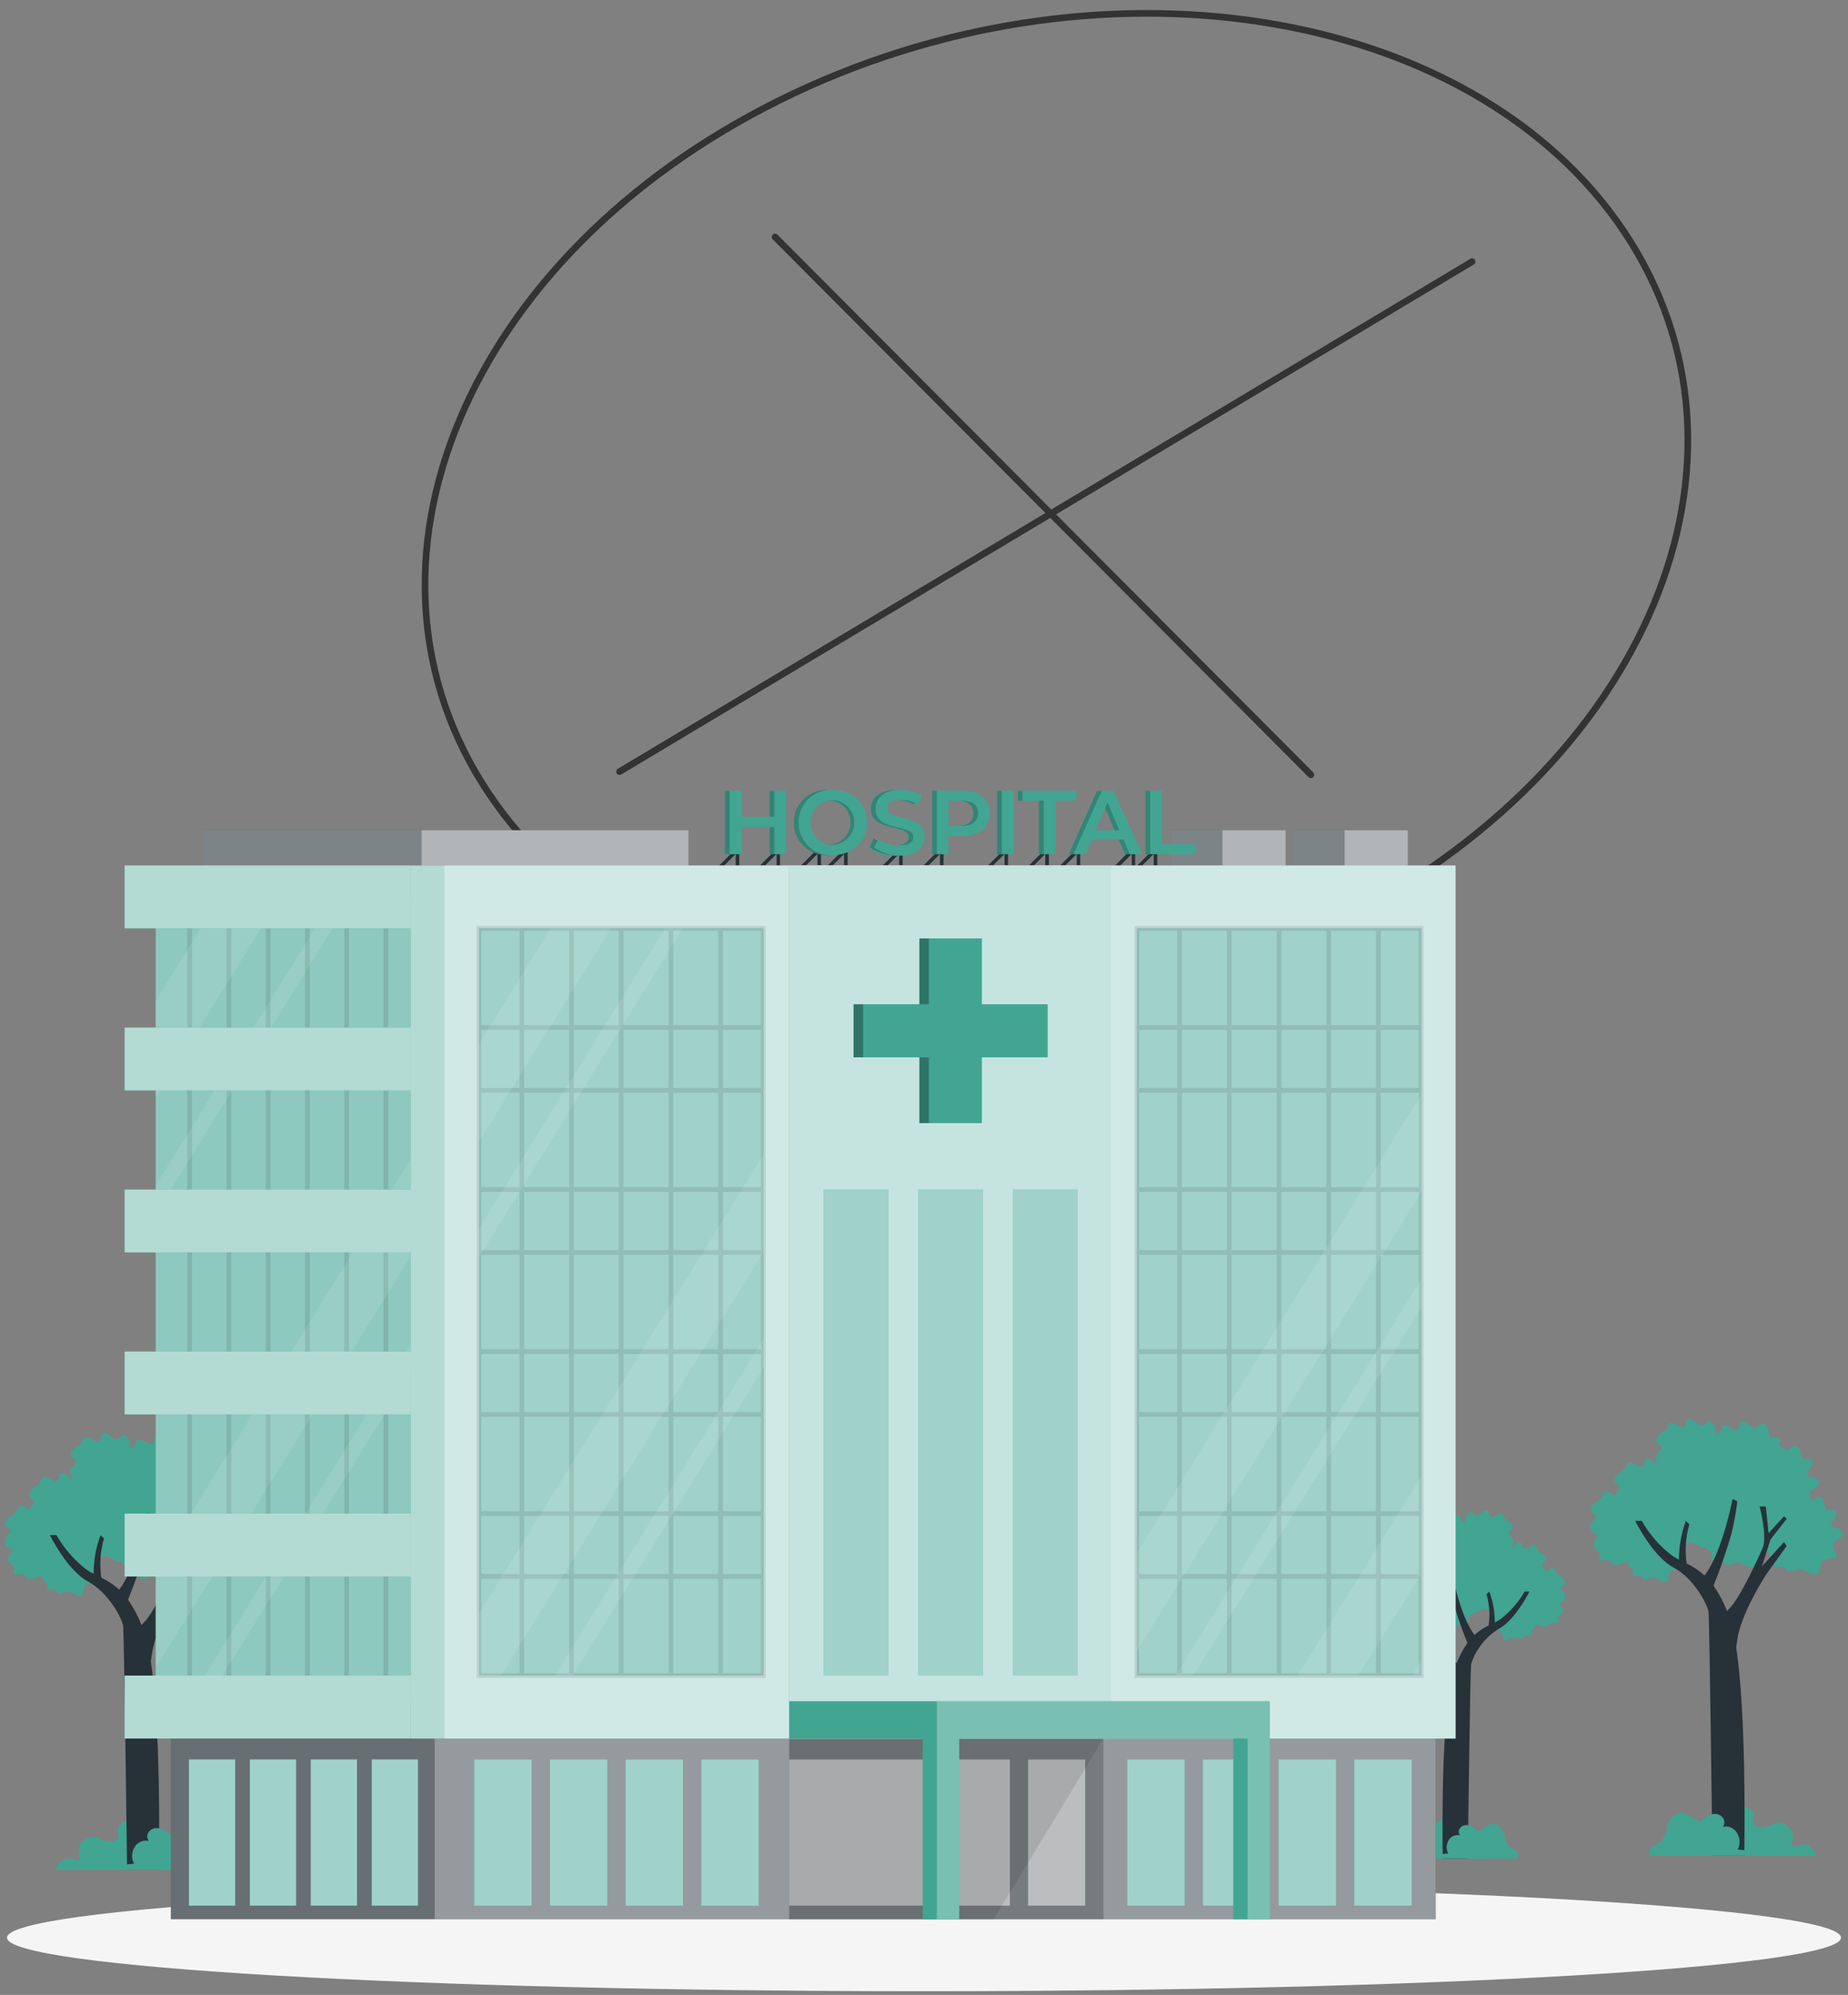 <svg width="278" height="300" viewBox="0 0 278 300" fill="none" xmlns="http://www.w3.org/2000/svg">
<rect x="0" y="0" width="278" height="300" fill="#808080" stroke="none"/>
<g clip-path="url(#clip0_216_6621)">
<g opacity="0.6" clip-path="url(#clip1_216_6621)">
<path d="M221.457 39.347L93.203 116.038" stroke="black" stroke-linecap="round" stroke-linejoin="round"/>
<path d="M116.597 35.644L197.194 116.506" stroke="black" stroke-linecap="round" stroke-linejoin="round"/>
<path d="M117.255 15.082C70.127 38.475 50.572 85.174 73.584 119.401C96.597 153.628 153.46 162.44 200.587 139.069C247.715 115.697 267.27 68.998 244.258 34.75C221.245 0.523 164.382 -8.289 117.255 15.082Z" stroke="black" stroke-linecap="round" stroke-linejoin="round"/>
</g>
<path d="M139 299.45C215.185 299.45 276.945 295.844 276.945 291.396C276.945 286.948 215.185 283.342 139 283.342C62.815 283.342 1.055 286.948 1.055 291.396C1.055 295.844 62.815 299.45 139 299.45Z" fill="#F5F5F5"/>
<path d="M253.745 279.088C253.659 278.376 253.695 277.359 254.57 277.074C255.175 276.928 255.713 276.584 256.1 276.097C256.487 275.61 256.7 275.007 256.704 274.385C256.655 273.19 258.092 272.03 259.159 273.147C260.226 274.264 260.091 272.293 261.521 271.81C262.951 271.326 264.168 272.521 263.776 273.56C263.385 274.598 264.801 275.289 266.487 274.385C268.173 273.481 270.044 275.096 269.681 276.413C269.319 277.729 269.617 277.836 270.692 277.416C270.964 277.345 271.247 277.333 271.524 277.381C271.801 277.429 272.064 277.536 272.296 277.694C272.528 277.853 272.724 278.059 272.869 278.299C273.014 278.54 273.107 278.809 273.139 279.088H253.745Z" fill="#41A592"/>
<path d="M273.808 236.023C273.859 235.835 273.89 235.641 273.9 235.446C273.972 234.237 275.124 234.429 276.099 234.265C276.867 234.137 274.84 232.202 276.383 231.576C276.672 231.488 276.923 231.305 277.095 231.057C277.172 230.868 277.181 230.658 277.12 230.463C277.059 230.268 276.932 230.1 276.76 229.99C276.406 229.779 275.999 229.675 275.587 229.691C275.33 229.385 275.537 228.929 275.779 228.616C276.021 228.303 276.326 227.948 276.234 227.556C276.092 226.98 275.281 226.959 274.69 227.073C274.529 226.691 274.421 226.289 274.37 225.877C274.27 225.479 273.95 225.059 273.538 225.109C273.125 225.159 272.919 225.593 272.534 225.685C272.15 225.778 271.716 225.393 271.368 225.102C271.019 224.81 270.421 224.632 270.179 225.016C270.037 225.244 270.123 225.564 269.98 225.792C269.724 226.183 269.112 225.941 268.735 225.664C268.358 225.386 267.753 225.13 267.49 225.522C267.421 225.646 267.371 225.781 267.341 225.92C267.163 226.439 266.629 226.695 266.174 227.023C265.719 227.35 265.391 228.012 265.761 228.446C265.946 228.645 266.259 228.723 266.352 228.979C266.444 229.235 266.138 229.584 265.882 229.797C265.455 230.16 265.377 231.22 265.946 231.548C266.181 231.669 266.53 231.704 266.587 231.967C266.643 232.231 266.402 232.387 266.245 232.565C266.146 232.693 266.075 232.841 266.038 232.999C266.001 233.157 265.999 233.321 266.031 233.479C266.064 233.638 266.13 233.788 266.226 233.919C266.322 234.05 266.445 234.158 266.587 234.237C266.722 234.301 266.892 234.351 266.942 234.493C266.962 234.599 266.95 234.708 266.907 234.806C266.853 235.003 266.833 235.207 266.85 235.411C266.849 235.446 266.856 235.482 266.869 235.515C266.883 235.548 266.903 235.578 266.928 235.603C266.979 235.642 267.042 235.66 267.106 235.653C267.917 235.653 268.315 235.404 268.813 236.108C268.852 236.182 268.908 236.246 268.977 236.293C269.048 236.327 269.126 236.344 269.205 236.343C269.767 236.393 270.13 236.044 270.628 235.98C271.339 235.888 271.489 236.25 272.115 236.549C273.146 236.983 273.623 236.699 273.808 236.023Z" fill="#41A592"/>
<path d="M264.431 235.02C264.476 234.828 264.505 234.633 264.516 234.437C264.587 233.234 265.74 233.419 266.722 233.256C267.483 233.127 265.455 231.192 266.999 230.573C267.287 230.483 267.537 230.301 267.711 230.054C267.789 229.864 267.798 229.653 267.737 229.457C267.676 229.26 267.548 229.092 267.376 228.98C267.023 228.768 266.614 228.667 266.202 228.688C265.953 228.382 266.153 227.92 266.402 227.606C266.651 227.293 266.942 226.938 266.85 226.554C266.708 225.97 265.896 225.949 265.306 226.063C265.143 225.684 265.037 225.284 264.993 224.874C264.886 224.469 264.566 224.049 264.153 224.099C263.741 224.149 263.534 224.583 263.157 224.675C262.78 224.768 262.332 224.391 261.991 224.099C261.649 223.807 261.037 223.622 260.802 224.007C260.66 224.241 260.745 224.561 260.596 224.789C260.34 225.18 259.728 224.939 259.351 224.654C258.974 224.369 258.369 224.127 258.106 224.512C258.041 224.64 257.993 224.776 257.964 224.917C257.779 225.429 257.252 225.686 256.79 226.02C256.327 226.354 256.014 227.009 256.377 227.443C256.562 227.642 256.882 227.72 256.968 227.976C257.053 228.233 256.761 228.574 256.505 228.795C256.078 229.157 256 230.218 256.562 230.538C256.797 230.666 257.145 230.701 257.202 230.965C257.259 231.228 257.017 231.377 256.861 231.555C256.761 231.683 256.691 231.831 256.654 231.989C256.617 232.147 256.615 232.311 256.647 232.47C256.68 232.628 256.746 232.778 256.842 232.909C256.938 233.04 257.061 233.148 257.202 233.227C257.338 233.291 257.508 233.348 257.558 233.49C257.578 233.596 257.565 233.705 257.523 233.803C257.47 234 257.453 234.205 257.473 234.408C257.472 234.477 257.498 234.543 257.544 234.593C257.596 234.63 257.658 234.65 257.722 234.65C258.54 234.686 258.931 234.394 259.429 235.105C259.473 235.176 259.531 235.237 259.6 235.283C259.668 235.32 259.743 235.34 259.821 235.34C260.383 235.383 260.745 235.034 261.244 234.97C261.955 234.878 262.104 235.248 262.73 235.539C263.769 235.966 264.217 235.682 264.431 235.02Z" fill="#41A592"/>
<path d="M263.506 229.037C263.558 228.846 263.589 228.65 263.598 228.453C263.67 227.251 264.822 227.443 265.804 227.279C266.565 227.151 264.538 225.216 266.081 224.59C266.383 224.508 266.647 224.325 266.828 224.071C266.907 223.881 266.916 223.669 266.855 223.473C266.794 223.277 266.666 223.108 266.494 222.996C266.14 222.786 265.732 222.684 265.32 222.705C265.071 222.399 265.27 221.936 265.519 221.623C265.768 221.31 266.06 220.954 265.968 220.57C265.825 219.987 265.014 219.965 264.424 220.079C264.261 219.701 264.155 219.301 264.111 218.891C264.004 218.493 263.684 218.073 263.271 218.123C262.859 218.173 262.652 218.607 262.268 218.692C261.884 218.777 261.45 218.407 261.101 218.116C260.753 217.824 260.155 217.639 259.92 218.023C259.778 218.258 259.863 218.578 259.714 218.806C259.458 219.197 258.846 218.955 258.469 218.678C258.092 218.4 257.487 218.144 257.224 218.528C257.159 218.658 257.109 218.794 257.074 218.934C256.896 219.446 256.363 219.709 255.908 220.037C255.452 220.364 255.132 221.025 255.495 221.459C255.68 221.659 256 221.737 256.085 221.993C256.171 222.249 255.872 222.591 255.616 222.811C255.189 223.174 255.118 224.234 255.68 224.554C255.915 224.682 256.263 224.718 256.32 224.981C256.377 225.244 256.135 225.394 255.979 225.579C255.879 225.706 255.809 225.854 255.772 226.011C255.735 226.168 255.733 226.332 255.765 226.49C255.798 226.648 255.864 226.798 255.96 226.928C256.056 227.058 256.179 227.166 256.32 227.244C256.455 227.308 256.626 227.365 256.676 227.507C256.695 227.612 256.683 227.721 256.64 227.82C256.585 228.016 256.568 228.222 256.591 228.425C256.588 228.46 256.592 228.495 256.605 228.529C256.617 228.562 256.636 228.592 256.662 228.617C256.716 228.648 256.777 228.665 256.84 228.667C257.658 228.702 258.049 228.41 258.547 229.122C258.587 229.196 258.646 229.257 258.718 229.3C258.785 229.337 258.861 229.356 258.938 229.357C259.5 229.407 259.863 229.051 260.361 228.987C261.073 228.901 261.222 229.264 261.848 229.556C262.859 229.99 263.335 229.705 263.506 229.037Z" fill="#41A592"/>
<path d="M257.345 232.011C257.39 231.821 257.419 231.628 257.43 231.434C257.501 230.225 258.654 230.417 259.636 230.253C260.404 230.125 258.376 228.19 259.92 227.564C260.209 227.476 260.46 227.293 260.632 227.045C260.711 226.856 260.72 226.645 260.659 226.45C260.598 226.255 260.47 226.087 260.297 225.977C259.946 225.76 259.536 225.656 259.123 225.678C258.874 225.373 259.081 224.917 259.323 224.604C259.564 224.291 259.863 223.935 259.771 223.544C259.636 222.968 258.817 222.946 258.234 223.06C258.07 222.68 257.962 222.277 257.914 221.865C257.807 221.467 257.487 221.047 257.081 221.097C256.676 221.146 256.455 221.58 256.078 221.673C255.701 221.765 255.253 221.381 254.911 221.09C254.57 220.798 253.958 220.62 253.723 221.004C253.581 221.232 253.666 221.552 253.517 221.78C253.261 222.171 252.649 221.929 252.272 221.652C251.895 221.374 251.297 221.118 251.027 221.509C250.961 221.635 250.913 221.769 250.885 221.908C250.707 222.427 250.173 222.683 249.711 223.011C249.248 223.338 248.935 223.999 249.305 224.433C249.483 224.633 249.803 224.711 249.889 224.967C249.974 225.223 249.682 225.572 249.426 225.785C248.999 226.148 248.921 227.208 249.483 227.535C249.718 227.656 250.066 227.692 250.123 227.955C250.18 228.218 249.938 228.375 249.782 228.553C249.683 228.681 249.613 228.83 249.576 228.988C249.54 229.146 249.538 229.31 249.571 229.469C249.604 229.628 249.672 229.778 249.768 229.908C249.865 230.039 249.988 230.147 250.13 230.225C250.266 230.289 250.429 230.339 250.479 230.481C250.502 230.586 250.49 230.696 250.444 230.794C250.392 230.991 250.375 231.196 250.394 231.399C250.393 231.469 250.419 231.537 250.465 231.591C250.516 231.628 250.579 231.646 250.643 231.641C251.461 231.676 251.852 231.392 252.35 232.096C252.394 232.169 252.452 232.232 252.521 232.281C252.589 232.315 252.665 232.332 252.742 232.331C253.304 232.38 253.674 232.032 254.164 231.968C254.876 231.875 255.025 232.238 255.651 232.537C256.683 232.971 257.16 232.686 257.345 232.011Z" fill="#41A592"/>
<path d="M251.098 230.637C251.144 230.446 251.173 230.25 251.183 230.054C251.255 228.851 252.407 229.043 253.389 228.88C254.157 228.752 252.13 226.817 253.674 226.19C253.963 226.103 254.213 225.92 254.385 225.671C254.464 225.481 254.475 225.27 254.413 225.073C254.352 224.877 254.224 224.708 254.051 224.597C253.697 224.385 253.288 224.284 252.877 224.305C252.628 223.999 252.834 223.537 253.076 223.224C253.318 222.911 253.617 222.555 253.524 222.171C253.389 221.587 252.571 221.566 251.987 221.68C251.822 221.302 251.714 220.901 251.667 220.492C251.56 220.093 251.24 219.674 250.835 219.723C250.429 219.773 250.209 220.207 249.832 220.292C249.455 220.378 249.006 220.008 248.665 219.716C248.323 219.424 247.711 219.239 247.477 219.624C247.334 219.858 247.42 220.179 247.27 220.406C247.014 220.798 246.402 220.556 246.025 220.278C245.648 220.001 245.051 219.745 244.78 220.129C244.715 220.257 244.667 220.393 244.638 220.534C244.46 221.054 243.926 221.31 243.464 221.637C243.002 221.964 242.689 222.626 243.059 223.06C243.236 223.259 243.557 223.338 243.649 223.594C243.742 223.85 243.436 224.191 243.179 224.412C242.753 224.775 242.674 225.835 243.236 226.155C243.478 226.283 243.82 226.319 243.877 226.582C243.934 226.845 243.692 226.994 243.535 227.179C243.436 227.307 243.366 227.455 243.33 227.613C243.293 227.77 243.292 227.934 243.325 228.092C243.358 228.251 243.425 228.4 243.522 228.53C243.618 228.66 243.742 228.767 243.884 228.844C244.019 228.908 244.183 228.965 244.232 229.107C244.256 229.213 244.243 229.323 244.197 229.421C244.145 229.618 244.128 229.822 244.147 230.025C244.142 230.059 244.145 230.093 244.156 230.125C244.167 230.157 244.185 230.187 244.209 230.21C244.234 230.234 244.263 230.251 244.296 230.261C244.328 230.271 244.363 230.273 244.396 230.267C245.214 230.303 245.606 230.011 246.104 230.723C246.147 230.793 246.205 230.854 246.274 230.9C246.342 230.937 246.418 230.956 246.495 230.957C247.057 231.007 247.427 230.658 247.918 230.587C248.629 230.502 248.772 230.865 249.398 231.164C250.436 231.598 250.913 231.306 251.098 230.637Z" fill="#41A592"/>
<path d="M251.013 237.318C251.057 237.17 251.081 237.017 251.084 236.862C251.141 235.909 252.051 236.065 252.82 235.93C253.425 235.831 251.824 234.308 253.04 233.796C253.277 233.731 253.485 233.588 253.631 233.39C253.689 233.24 253.693 233.074 253.644 232.92C253.595 232.766 253.495 232.633 253.36 232.544C253.085 232.375 252.765 232.296 252.443 232.316C252.243 232.074 252.407 231.711 252.592 231.462C252.777 231.213 253.026 230.936 252.948 230.63C252.841 230.175 252.201 230.16 251.738 230.246C251.608 229.947 251.522 229.63 251.482 229.307C251.404 228.994 251.155 228.666 250.828 228.702C250.5 228.737 250.337 229.086 250.038 229.157C249.739 229.228 249.391 228.93 249.12 228.702C248.85 228.474 248.409 228.325 248.188 228.631C248.074 228.809 248.138 229.065 248.025 229.243C247.825 229.549 247.313 229.356 247.05 229.136C246.787 228.915 246.274 228.723 246.068 229.029C246.015 229.128 245.977 229.233 245.954 229.342C245.812 229.748 245.371 229.954 245.029 230.21C244.688 230.466 244.417 230.993 244.709 231.306C244.851 231.462 245.1 231.526 245.172 231.726C245.243 231.925 245.001 232.202 244.802 232.373C244.467 232.658 244.403 233.511 244.851 233.746C245.036 233.846 245.307 233.874 245.357 234.081C245.406 234.287 245.207 234.408 245.086 234.55C245.008 234.651 244.952 234.767 244.923 234.892C244.893 235.016 244.892 235.145 244.917 235.271C244.943 235.396 244.996 235.514 245.071 235.617C245.147 235.72 245.245 235.805 245.357 235.866C245.463 235.916 245.591 235.959 245.634 236.073C245.658 236.154 245.658 236.24 245.634 236.322C245.591 236.474 245.577 236.633 245.591 236.791C245.594 236.846 245.614 236.898 245.648 236.941C245.689 236.971 245.74 236.987 245.791 236.983C246.431 236.983 246.744 236.784 247.135 237.346C247.169 237.401 247.215 237.447 247.27 237.481C247.324 237.513 247.386 237.53 247.448 237.531C247.889 237.567 248.16 237.289 248.579 237.239C249.134 237.168 249.255 237.453 249.746 237.688C250.493 238.072 250.87 237.866 251.013 237.318Z" fill="#41A592"/>
<path d="M247.512 235.02C247.564 234.829 247.595 234.634 247.605 234.437C247.676 233.234 248.828 233.419 249.81 233.256C250.572 233.127 248.544 231.192 250.088 230.573C250.387 230.487 250.649 230.304 250.835 230.054C250.913 229.864 250.922 229.653 250.861 229.457C250.8 229.26 250.673 229.092 250.5 228.98C250.146 228.769 249.738 228.667 249.327 228.688C249.07 228.382 249.277 227.92 249.526 227.606C249.775 227.293 250.066 226.938 249.974 226.554C249.832 225.97 249.021 225.949 248.43 226.063C248.268 225.684 248.16 225.284 248.11 224.874C248.01 224.469 247.69 224.049 247.278 224.099C246.865 224.149 246.659 224.583 246.274 224.675C245.89 224.768 245.456 224.391 245.108 224.099C244.759 223.807 244.161 223.622 243.919 224.007C243.777 224.241 243.862 224.561 243.72 224.789C243.464 225.18 242.852 224.939 242.475 224.654C242.098 224.369 241.493 224.127 241.23 224.512C241.163 224.64 241.112 224.776 241.081 224.917C240.903 225.429 240.369 225.686 239.914 226.02C239.459 226.354 239.138 227.009 239.501 227.443C239.686 227.642 239.999 227.72 240.092 227.976C240.184 228.233 239.878 228.574 239.622 228.795C239.195 229.157 239.124 230.218 239.686 230.538C239.921 230.666 240.27 230.701 240.327 230.965C240.383 231.228 240.142 231.377 239.985 231.555C239.886 231.683 239.815 231.831 239.778 231.989C239.741 232.147 239.739 232.311 239.771 232.47C239.804 232.628 239.87 232.778 239.966 232.909C240.062 233.04 240.185 233.148 240.327 233.227C240.462 233.291 240.632 233.348 240.682 233.49C240.702 233.596 240.689 233.705 240.647 233.803C240.592 234 240.573 234.205 240.59 234.408C240.589 234.443 240.596 234.477 240.609 234.509C240.623 234.541 240.643 234.569 240.668 234.593C240.72 234.63 240.782 234.65 240.846 234.65C241.657 234.686 242.055 234.394 242.553 235.105C242.594 235.176 242.65 235.237 242.717 235.283C242.787 235.32 242.865 235.339 242.945 235.34C243.507 235.383 243.87 235.034 244.368 234.97C245.079 234.878 245.228 235.248 245.855 235.539C246.851 235.966 247.327 235.682 247.512 235.02Z" fill="#41A592"/>
<path d="M257.345 224.661C257.39 224.472 257.419 224.279 257.43 224.085C257.501 222.875 258.654 223.067 259.636 222.904C260.404 222.776 258.376 220.84 259.92 220.214C260.209 220.126 260.46 219.943 260.632 219.695C260.711 219.506 260.72 219.296 260.659 219.1C260.598 218.905 260.47 218.738 260.297 218.628C259.946 218.411 259.536 218.307 259.123 218.329C258.874 218.023 259.081 217.568 259.323 217.255C259.564 216.942 259.863 216.586 259.771 216.195C259.636 215.618 258.817 215.597 258.234 215.711C258.07 215.33 257.962 214.927 257.914 214.515C257.807 214.117 257.487 213.697 257.081 213.747C256.676 213.797 256.455 214.231 256.078 214.316C255.701 214.402 255.253 214.032 254.911 213.74C254.57 213.448 253.958 213.27 253.723 213.655C253.581 213.882 253.666 214.202 253.517 214.43C253.261 214.821 252.649 214.579 252.272 214.302C251.895 214.025 251.297 213.768 251.027 214.16C250.961 214.285 250.913 214.419 250.885 214.558C250.707 215.077 250.173 215.334 249.711 215.661C249.248 215.988 248.935 216.65 249.305 217.084C249.483 217.283 249.803 217.361 249.889 217.617C249.974 217.874 249.682 218.215 249.426 218.436C248.999 218.798 248.921 219.859 249.483 220.186C249.718 220.307 250.066 220.342 250.123 220.606C250.18 220.869 249.938 221.025 249.782 221.203C249.683 221.331 249.613 221.479 249.576 221.637C249.54 221.794 249.538 221.958 249.572 222.116C249.605 222.274 249.672 222.424 249.768 222.553C249.865 222.683 249.988 222.791 250.13 222.868C250.266 222.939 250.429 222.989 250.479 223.131C250.502 223.237 250.49 223.347 250.444 223.444C250.392 223.641 250.375 223.846 250.394 224.049C250.393 224.12 250.419 224.188 250.465 224.241C250.516 224.279 250.579 224.296 250.643 224.291C251.461 224.327 251.852 224.042 252.35 224.746C252.394 224.819 252.452 224.882 252.521 224.931C252.591 224.962 252.665 224.979 252.742 224.981C253.304 225.031 253.674 224.682 254.164 224.618C254.876 224.526 255.025 224.889 255.651 225.187C256.683 225.621 257.16 225.337 257.345 224.661Z" fill="#41A592"/>
<path d="M265.37 225.059C265.416 224.868 265.445 224.673 265.455 224.476C265.527 223.274 266.679 223.466 267.661 223.295C268.422 223.167 266.394 221.239 267.945 220.613C268.234 220.525 268.485 220.342 268.657 220.093C268.735 219.903 268.744 219.692 268.683 219.496C268.622 219.3 268.495 219.131 268.323 219.019C267.969 218.808 267.56 218.706 267.149 218.727C266.9 218.422 267.106 217.959 267.348 217.646C267.59 217.333 267.889 216.977 267.796 216.593C267.654 216.01 266.843 215.988 266.252 216.102C266.092 215.723 265.987 215.323 265.939 214.914C265.832 214.516 265.512 214.096 265.107 214.146C264.701 214.195 264.481 214.629 264.104 214.715C263.727 214.8 263.278 214.43 262.937 214.139C262.595 213.847 261.983 213.662 261.749 214.046C261.606 214.281 261.692 214.601 261.542 214.829C261.286 215.22 260.674 214.978 260.297 214.693C259.92 214.409 259.323 214.167 259.052 214.551C258.987 214.679 258.939 214.816 258.91 214.957C258.732 215.469 258.198 215.732 257.736 216.06C257.274 216.387 256.961 217.048 257.323 217.482C257.508 217.682 257.828 217.76 257.914 218.016C257.999 218.272 257.708 218.614 257.451 218.834C257.025 219.197 256.946 220.257 257.508 220.577C257.743 220.705 258.092 220.741 258.149 221.004C258.206 221.267 257.964 221.417 257.807 221.602C257.708 221.729 257.637 221.877 257.601 222.034C257.564 222.191 257.561 222.355 257.594 222.513C257.626 222.671 257.693 222.821 257.789 222.951C257.884 223.081 258.007 223.189 258.149 223.267C258.284 223.331 258.455 223.388 258.504 223.53C258.524 223.635 258.511 223.744 258.469 223.843C258.416 224.04 258.4 224.245 258.419 224.448C258.42 224.518 258.445 224.586 258.49 224.64C258.544 224.671 258.605 224.688 258.668 224.69C259.486 224.725 259.878 224.433 260.376 225.145C260.422 225.214 260.479 225.274 260.546 225.323C260.614 225.36 260.69 225.379 260.767 225.38C261.329 225.429 261.692 225.074 262.19 225.01C262.901 224.924 263.051 225.287 263.677 225.579C264.708 226.027 265.185 225.771 265.37 225.059Z" fill="#41A592"/>
<path d="M270.243 228.361C270.289 228.169 270.317 227.974 270.329 227.777C270.4 226.568 271.553 226.76 272.534 226.596C273.303 226.468 271.275 224.533 272.819 223.907C273.109 223.822 273.361 223.638 273.53 223.387C273.609 223.199 273.619 222.988 273.558 222.793C273.497 222.598 273.369 222.43 273.196 222.32C272.842 222.109 272.434 222.007 272.022 222.029C271.773 221.723 271.979 221.26 272.221 220.947C272.463 220.634 272.762 220.278 272.67 219.894C272.534 219.311 271.716 219.289 271.133 219.403C270.969 219.022 270.861 218.62 270.813 218.208C270.706 217.81 270.386 217.39 269.98 217.44C269.575 217.489 269.354 217.923 268.977 218.016C268.6 218.108 268.152 217.731 267.81 217.432C267.469 217.134 266.857 216.963 266.622 217.347C266.48 217.575 266.565 217.895 266.416 218.123C266.16 218.521 265.548 218.272 265.171 217.995C264.794 217.717 264.196 217.461 263.926 217.852C263.858 217.979 263.81 218.116 263.783 218.258C263.606 218.77 263.072 219.026 262.609 219.361C262.147 219.695 261.834 220.349 262.204 220.748C262.382 220.947 262.702 221.032 262.787 221.282C262.873 221.531 262.581 221.886 262.325 222.1C261.898 222.463 261.82 223.523 262.382 223.85C262.617 223.971 262.965 224.014 263.022 224.27C263.079 224.526 262.837 224.689 262.681 224.867C262.582 224.996 262.511 225.144 262.475 225.302C262.439 225.46 262.437 225.625 262.47 225.783C262.503 225.942 262.57 226.092 262.667 226.223C262.763 226.353 262.887 226.461 263.029 226.539C263.164 226.603 263.328 226.653 263.378 226.795C263.401 226.903 263.389 227.016 263.342 227.116C263.29 227.313 263.273 227.517 263.293 227.72C263.293 227.788 263.319 227.854 263.364 227.905C263.415 227.943 263.478 227.96 263.542 227.955C264.36 227.991 264.751 227.706 265.249 228.41C265.293 228.483 265.351 228.546 265.42 228.595C265.489 228.629 265.564 228.649 265.64 228.652C266.202 228.695 266.572 228.346 267.063 228.282C267.775 228.19 267.917 228.56 268.543 228.851C269.582 229.328 270.059 229.029 270.243 228.361Z" fill="#41A592"/>
<path d="M268.764 232.508C268.764 232.508 266.722 235.354 266.025 236.307C265.327 237.261 261.806 242.91 261.329 246.68C261.279 247.079 261.222 247.427 261.179 247.726C262.688 257.687 262.453 275.964 262.396 279.088H257.608C257.565 275.566 257.16 243.344 257.01 242.362C256.861 241.38 254.876 237.382 251.753 235.731C248.629 234.08 245.99 228.716 245.99 228.716H246.972C248.104 230.696 249.609 232.438 251.404 233.846C251.777 234.109 252.166 234.346 252.571 234.557C252.565 232.571 252.917 230.599 253.61 228.737L254.136 229.228C253.577 231.144 253.439 233.159 253.73 235.133C254.712 235.595 255.619 236.202 256.42 236.933C259.116 233.426 260.639 225.408 260.639 225.408L261.35 225.785C261.151 227.44 260.852 229.082 260.454 230.701C259.69 233.332 258.795 235.922 257.772 238.463C258.602 239.652 259.285 240.937 259.806 242.291C259.88 242.176 259.969 242.07 260.07 241.978C261.827 240.391 265.128 232.878 265.128 232.878C265.932 231.135 264.708 226.553 264.708 226.553H265.64L266.053 230.559L268.372 228.033L268.792 228.382L266.33 231.548L265.064 235.553L268.372 231.896L268.764 232.508Z" fill="#263238"/>
<path d="M263.933 279.088H248.174C248.087 278.727 248.14 278.347 248.32 278.023C248.501 277.699 248.796 277.454 249.149 277.338C249.917 277.181 250.685 275.829 250.721 274.976C250.757 274.122 252.144 271.468 254.278 273.104C256.413 274.741 255.772 273.346 257.33 272.884C258.889 272.421 259.863 273.745 259.18 274.734C259.615 274.627 260.073 274.675 260.475 274.87C260.878 275.065 261.2 275.394 261.386 275.801C261.584 276.163 261.688 276.569 261.688 276.982C261.688 277.395 261.584 277.801 261.386 278.163C261.386 278.163 263.364 278.106 263.933 279.088Z" fill="#41A592"/>
<path d="M223.927 279.5C223.998 278.938 223.97 278.12 223.273 277.893C222.794 277.775 222.368 277.502 222.063 277.115C221.757 276.728 221.59 276.251 221.587 275.758C221.622 274.805 220.477 273.88 219.623 274.769C218.769 275.659 218.911 274.058 217.738 273.702C216.564 273.346 215.603 274.25 215.945 275.125C216.286 276 215.134 276.505 213.81 275.787C212.487 275.068 210.964 276.377 211.263 277.402C211.562 278.426 211.32 278.54 210.466 278.198C210.249 278.141 210.022 278.131 209.801 278.169C209.58 278.207 209.37 278.292 209.184 278.419C208.999 278.546 208.844 278.712 208.729 278.905C208.613 279.097 208.541 279.313 208.517 279.536L223.927 279.5Z" fill="#41A592"/>
<path d="M207.934 245.18C207.896 245.026 207.875 244.868 207.87 244.71C207.813 243.749 206.888 243.906 206.112 243.771C205.5 243.671 207.115 242.127 205.885 241.636C205.645 241.573 205.436 241.427 205.294 241.224C205.234 241.073 205.227 240.906 205.275 240.75C205.323 240.595 205.423 240.461 205.557 240.37C205.841 240.203 206.167 240.121 206.496 240.135C206.696 239.893 206.532 239.523 206.34 239.274C206.148 239.025 205.906 238.741 205.977 238.435C206.091 237.972 206.738 237.951 207.208 238.044C207.338 237.742 207.422 237.423 207.457 237.097C207.542 236.777 207.798 236.443 208.126 236.478C208.453 236.514 208.624 236.87 208.923 236.941C209.221 237.012 209.577 236.713 209.855 236.478C210.132 236.244 210.609 236.101 210.801 236.407C210.915 236.592 210.843 236.848 210.964 237.026C211.171 237.339 211.676 237.147 211.953 236.927C212.231 236.706 212.736 236.5 212.949 236.806C213.002 236.909 213.04 237.019 213.063 237.133C213.206 237.538 213.647 237.745 213.995 238.008C214.344 238.271 214.614 238.798 214.323 239.118C214.18 239.274 213.924 239.346 213.853 239.545C213.782 239.744 214.024 240.021 214.223 240.199C214.564 240.484 214.628 241.352 214.18 241.622C213.988 241.722 213.711 241.757 213.668 241.964C213.625 242.17 213.81 242.291 213.938 242.44C214.017 242.542 214.073 242.66 214.102 242.785C214.132 242.911 214.134 243.041 214.108 243.168C214.082 243.294 214.03 243.413 213.954 243.517C213.878 243.621 213.78 243.708 213.668 243.771C213.554 243.821 213.426 243.863 213.383 243.977C213.359 244.058 213.359 244.145 213.383 244.226C213.426 244.384 213.441 244.547 213.426 244.71C213.426 244.765 213.406 244.818 213.369 244.859C213.327 244.887 213.277 244.902 213.227 244.902C212.572 244.902 212.259 244.696 211.868 245.265C211.831 245.319 211.785 245.367 211.733 245.407C211.674 245.432 211.612 245.447 211.548 245.45C211.107 245.45 210.836 245.208 210.402 245.158C209.84 245.087 209.691 245.379 209.221 245.614C208.467 245.941 208.083 245.692 207.934 245.18Z" fill="#41A592"/>
<path d="M215.418 244.369C215.374 244.218 215.351 244.063 215.347 243.906C215.29 242.946 214.372 243.095 213.59 242.967C212.978 242.86 214.593 241.323 213.362 240.833C213.122 240.766 212.913 240.618 212.772 240.413C212.711 240.262 212.705 240.095 212.752 239.939C212.8 239.784 212.9 239.65 213.035 239.559C213.318 239.391 213.645 239.312 213.974 239.331C214.173 239.082 214.009 238.719 213.817 238.47C213.625 238.221 213.383 237.937 213.455 237.624C213.568 237.161 214.216 237.147 214.685 237.24C214.815 236.935 214.901 236.614 214.941 236.286C215.02 235.966 215.276 235.632 215.603 235.674C215.93 235.717 216.101 236.059 216.4 236.13C216.699 236.201 217.055 235.902 217.332 235.667C217.609 235.433 218.086 235.29 218.278 235.596C218.392 235.781 218.321 236.037 218.442 236.222C218.648 236.535 219.153 236.336 219.431 236.116C219.708 235.895 220.213 235.689 220.427 236.002C220.48 236.103 220.518 236.21 220.541 236.322C220.683 236.734 221.124 236.941 221.473 237.204C221.821 237.467 222.092 237.987 221.8 238.314C221.658 238.47 221.402 238.535 221.33 238.734C221.259 238.933 221.501 239.218 221.7 239.388C222.042 239.68 222.106 240.541 221.658 240.811C221.466 240.911 221.188 240.939 221.145 241.146C221.103 241.352 221.288 241.48 221.416 241.622C221.496 241.724 221.553 241.841 221.583 241.967C221.613 242.093 221.615 242.224 221.589 242.35C221.563 242.477 221.51 242.596 221.434 242.7C221.357 242.804 221.259 242.891 221.145 242.953C221.039 243.002 220.904 243.045 220.861 243.159C220.837 243.24 220.837 243.327 220.861 243.408C220.904 243.566 220.918 243.729 220.904 243.892C220.905 243.947 220.884 244.001 220.847 244.041C220.806 244.072 220.755 244.087 220.704 244.084C220.05 244.084 219.737 243.885 219.345 244.447C219.312 244.504 219.266 244.553 219.21 244.589C219.153 244.62 219.09 244.637 219.025 244.639C218.584 244.639 218.314 244.397 217.88 244.34C217.318 244.269 217.168 244.561 216.699 244.795C215.945 245.13 215.56 244.902 215.418 244.369Z" fill="#41A592"/>
<path d="M216.137 239.609C216.097 239.455 216.073 239.298 216.066 239.139C216.009 238.179 215.091 238.335 214.308 238.2C213.696 238.1 215.311 236.557 214.081 236.066C213.841 236.002 213.632 235.856 213.49 235.653C213.431 235.501 213.425 235.334 213.474 235.178C213.523 235.023 213.624 234.889 213.76 234.799C214.041 234.631 214.366 234.55 214.692 234.564C214.892 234.323 214.728 233.953 214.536 233.704C214.344 233.455 214.102 233.17 214.173 232.864C214.287 232.402 214.934 232.387 215.404 232.473C215.533 232.171 215.619 231.852 215.66 231.527C215.745 231.206 215.994 230.872 216.322 230.915C216.649 230.957 216.82 231.299 217.119 231.37C217.417 231.441 217.78 231.142 218.051 230.908C218.321 230.673 218.812 230.53 218.997 230.836C219.111 231.021 219.047 231.278 219.16 231.455C219.367 231.768 219.872 231.576 220.149 231.356C220.427 231.135 220.932 230.929 221.145 231.235C221.198 231.338 221.236 231.448 221.259 231.562C221.402 231.968 221.85 232.174 222.191 232.437C222.533 232.7 222.817 233.227 222.519 233.547C222.376 233.711 222.12 233.775 222.049 233.974C221.978 234.173 222.22 234.451 222.426 234.629C222.768 234.913 222.824 235.781 222.376 236.016C222.184 236.115 221.914 236.151 221.864 236.357C221.814 236.564 222.013 236.685 222.134 236.834C222.214 236.935 222.271 237.053 222.301 237.179C222.331 237.305 222.333 237.435 222.308 237.562C222.282 237.689 222.229 237.808 222.152 237.912C222.076 238.016 221.977 238.102 221.864 238.164C221.757 238.214 221.622 238.257 221.587 238.371C221.562 238.452 221.562 238.539 221.587 238.62C221.629 238.777 221.644 238.941 221.629 239.104C221.631 239.131 221.626 239.159 221.616 239.184C221.607 239.21 221.592 239.233 221.572 239.253C221.531 239.282 221.481 239.297 221.43 239.296C220.783 239.296 220.47 239.089 220.071 239.659C220.036 239.714 219.99 239.763 219.936 239.801C219.881 239.828 219.82 239.843 219.758 239.844C219.31 239.879 219.047 239.602 218.613 239.552C218.043 239.481 217.901 239.772 217.425 240.007C216.663 240.37 216.286 240.142 216.137 239.609Z" fill="#41A592"/>
<path d="M221.06 241.978C221.023 241.826 220.999 241.671 220.989 241.515C220.932 240.555 220.014 240.704 219.232 240.576C218.627 240.47 220.242 238.933 219.011 238.442C218.77 238.374 218.559 238.226 218.413 238.022C218.35 237.869 218.342 237.698 218.392 237.539C218.441 237.381 218.545 237.245 218.684 237.154C218.964 236.986 219.289 236.907 219.616 236.927C219.822 236.678 219.658 236.315 219.459 236.066C219.26 235.817 219.032 235.532 219.104 235.226C219.217 234.757 219.865 234.742 220.334 234.835C220.461 234.53 220.545 234.209 220.583 233.881C220.669 233.561 220.925 233.227 221.252 233.27C221.579 233.312 221.743 233.654 222.049 233.725C222.355 233.796 222.704 233.497 222.981 233.263C223.258 233.028 223.735 232.885 223.927 233.191C224.041 233.376 223.97 233.632 224.091 233.817C224.29 234.131 224.802 233.931 225.08 233.711C225.357 233.49 225.862 233.291 226.069 233.597C226.121 233.699 226.161 233.806 226.19 233.917C226.332 234.33 226.773 234.536 227.122 234.799C227.47 235.063 227.741 235.582 227.449 235.909C227.307 236.066 227.051 236.13 226.979 236.329C226.908 236.528 227.143 236.813 227.349 236.983C227.691 237.275 227.755 238.136 227.3 238.406C227.115 238.506 226.837 238.534 226.787 238.741C226.738 238.947 226.937 239.075 227.065 239.217C227.143 239.32 227.199 239.438 227.228 239.564C227.256 239.69 227.258 239.82 227.231 239.946C227.205 240.073 227.152 240.192 227.075 240.296C226.998 240.399 226.9 240.485 226.787 240.548C226.681 240.598 226.553 240.64 226.51 240.754C226.482 240.835 226.482 240.923 226.51 241.003C226.553 241.161 226.567 241.325 226.553 241.487C226.551 241.543 226.528 241.597 226.489 241.636C226.448 241.668 226.397 241.684 226.346 241.679C225.699 241.679 225.386 241.48 224.987 242.042C224.958 242.099 224.913 242.148 224.858 242.182C224.802 242.215 224.739 242.234 224.674 242.234C224.226 242.27 223.963 241.992 223.529 241.935C222.967 241.864 222.817 242.156 222.348 242.391C221.587 242.739 221.209 242.512 221.06 241.978Z" fill="#41A592"/>
<path d="M226.04 240.882C226.004 240.73 225.98 240.576 225.969 240.42C225.912 239.459 224.994 239.609 224.212 239.481C223.6 239.374 225.222 237.837 223.991 237.346C223.749 237.28 223.538 237.132 223.394 236.926C223.334 236.775 223.328 236.607 223.378 236.452C223.427 236.296 223.528 236.162 223.664 236.073C223.944 235.904 224.269 235.824 224.596 235.845C224.795 235.596 224.632 235.233 224.44 234.984C224.247 234.735 224.006 234.451 224.084 234.138C224.191 233.675 224.838 233.661 225.308 233.753C225.44 233.45 225.526 233.129 225.564 232.8C225.649 232.48 225.898 232.145 226.225 232.188C226.553 232.231 226.723 232.572 227.029 232.643C227.335 232.715 227.684 232.416 227.954 232.181C228.225 231.946 228.715 231.804 228.9 232.11C229.014 232.295 228.95 232.551 229.064 232.736C229.27 233.049 229.775 232.85 230.06 232.629C230.345 232.409 230.836 232.209 231.049 232.515C231.101 232.617 231.141 232.725 231.17 232.836C231.312 233.248 231.753 233.455 232.102 233.718C232.451 233.981 232.721 234.5 232.429 234.828C232.28 234.984 232.031 235.048 231.96 235.247C231.889 235.447 232.123 235.731 232.33 235.902C232.671 236.194 232.728 237.054 232.28 237.325C232.095 237.424 231.817 237.453 231.768 237.659C231.718 237.866 231.917 237.994 232.045 238.136C232.124 238.238 232.179 238.356 232.208 238.482C232.237 238.608 232.238 238.738 232.212 238.865C232.185 238.991 232.132 239.11 232.055 239.214C231.979 239.318 231.881 239.404 231.768 239.466C231.661 239.516 231.526 239.559 231.49 239.673C231.465 239.754 231.465 239.841 231.49 239.922C231.54 240.078 231.554 240.243 231.533 240.405C231.535 240.433 231.531 240.461 231.521 240.487C231.511 240.513 231.496 240.536 231.476 240.555C231.436 240.587 231.385 240.602 231.334 240.598C230.686 240.598 230.373 240.398 229.975 240.96C229.945 241.018 229.9 241.066 229.845 241.1C229.79 241.134 229.726 241.152 229.662 241.153C229.213 241.188 228.95 240.911 228.516 240.854C227.947 240.783 227.805 241.074 227.328 241.309C226.567 241.643 226.19 241.423 226.04 240.882Z" fill="#41A592"/>
<path d="M226.104 246.211C226.077 246.089 226.058 245.966 226.047 245.841C226.005 245.087 225.279 245.208 224.667 245.13C224.183 245.052 225.457 243.835 224.489 243.444C224.3 243.391 224.134 243.276 224.02 243.116C223.973 242.997 223.968 242.866 224.007 242.744C224.046 242.622 224.126 242.517 224.233 242.448C224.447 242.319 224.695 242.254 224.945 242.263C225.108 242.071 224.98 241.779 224.824 241.587C224.667 241.395 224.482 241.167 224.539 240.925C224.632 240.555 225.137 240.548 225.507 240.612C225.61 240.374 225.678 240.123 225.706 239.865C225.777 239.616 225.976 239.353 226.232 239.388C226.489 239.424 226.624 239.687 226.858 239.744C227.093 239.801 227.378 239.566 227.57 239.381C227.762 239.196 228.168 239.082 228.317 239.324C228.466 239.566 228.317 239.673 228.445 239.815C228.609 240.064 228.986 239.908 229.228 239.73C229.47 239.552 229.84 239.403 230.01 239.644C230.05 239.723 230.079 239.807 230.096 239.893C230.209 240.221 230.558 240.377 230.807 240.605C231.056 240.833 231.291 241.224 231.063 241.473C230.949 241.601 230.75 241.651 230.693 241.807C230.636 241.964 230.828 242.184 230.985 242.327C231.255 242.554 231.305 243.237 230.949 243.422C230.8 243.501 230.579 243.522 230.544 243.686C230.508 243.849 230.665 243.949 230.757 244.063C230.818 244.143 230.861 244.236 230.883 244.334C230.906 244.433 230.907 244.535 230.887 244.634C230.867 244.733 230.826 244.826 230.766 244.908C230.707 244.99 230.631 245.058 230.544 245.108C230.458 245.151 230.359 245.18 230.323 245.272C230.302 245.337 230.302 245.407 230.323 245.471C230.357 245.594 230.369 245.722 230.359 245.848C230.358 245.893 230.34 245.936 230.309 245.969C230.272 245.981 230.232 245.981 230.195 245.969C229.69 245.969 229.441 245.813 229.128 246.254C229.102 246.3 229.066 246.339 229.021 246.368C228.979 246.394 228.929 246.406 228.879 246.403C228.53 246.403 228.303 246.218 227.975 246.176C227.534 246.119 227.442 246.346 227.043 246.531C226.51 246.809 226.218 246.631 226.104 246.211Z" fill="#41A592"/>
<path d="M228.893 244.369C228.856 244.217 228.833 244.062 228.822 243.906C228.765 242.946 227.847 243.095 227.065 242.967C226.46 242.86 228.075 241.323 226.844 240.833C226.603 240.765 226.392 240.616 226.247 240.413C226.187 240.261 226.181 240.093 226.231 239.938C226.28 239.783 226.381 239.649 226.517 239.559C226.798 239.391 227.122 239.312 227.449 239.331C227.655 239.082 227.492 238.719 227.292 238.47C227.093 238.221 226.866 237.937 226.937 237.624C227.051 237.161 227.698 237.147 228.168 237.24C228.294 236.935 228.378 236.614 228.417 236.286C228.502 235.966 228.758 235.632 229.085 235.674C229.413 235.717 229.576 236.059 229.882 236.13C230.188 236.201 230.537 235.902 230.814 235.667C231.092 235.433 231.568 235.29 231.76 235.596C231.874 235.781 231.803 236.037 231.924 236.222C232.123 236.535 232.636 236.336 232.913 236.116C233.191 235.895 233.696 235.689 233.902 236.002C233.954 236.104 233.994 236.211 234.023 236.322C234.165 236.734 234.606 236.941 234.955 237.204C235.304 237.467 235.574 237.987 235.282 238.314C235.14 238.47 234.884 238.535 234.813 238.734C234.742 238.933 234.976 239.218 235.183 239.388C235.524 239.68 235.588 240.541 235.133 240.811C234.948 240.911 234.67 240.939 234.621 241.146C234.571 241.352 234.77 241.48 234.898 241.622C234.977 241.725 235.032 241.843 235.061 241.968C235.09 242.094 235.091 242.225 235.064 242.351C235.038 242.477 234.985 242.597 234.908 242.7C234.832 242.804 234.733 242.89 234.621 242.953C234.514 243.002 234.386 243.045 234.343 243.159C234.315 243.24 234.315 243.327 234.343 243.408C234.386 243.566 234.4 243.729 234.386 243.892C234.384 243.948 234.361 244.001 234.322 244.041C234.282 244.073 234.231 244.089 234.179 244.084C233.532 244.084 233.219 243.885 232.821 244.447C232.791 244.504 232.746 244.552 232.691 244.586C232.636 244.62 232.572 244.638 232.508 244.639C232.059 244.639 231.796 244.397 231.362 244.34C230.8 244.269 230.651 244.561 230.181 244.795C229.42 245.13 229.043 244.902 228.893 244.369Z" fill="#41A592"/>
<path d="M221.06 236.122C221.023 235.968 221 235.811 220.989 235.653C220.932 234.692 220.014 234.849 219.232 234.714C218.627 234.614 220.242 233.07 219.011 232.579C218.771 232.514 218.56 232.369 218.413 232.167C218.354 232.015 218.348 231.847 218.397 231.692C218.447 231.537 218.548 231.403 218.684 231.313C218.965 231.146 219.289 231.064 219.616 231.078C219.822 230.836 219.659 230.466 219.459 230.217C219.26 229.968 219.032 229.684 219.104 229.378C219.217 228.915 219.865 228.901 220.334 228.986C220.462 228.685 220.546 228.366 220.583 228.04C220.669 227.72 220.925 227.386 221.252 227.428C221.579 227.471 221.743 227.813 222.049 227.884C222.355 227.955 222.704 227.656 222.981 227.421C223.259 227.186 223.735 227.044 223.927 227.35C224.041 227.535 223.97 227.791 224.091 227.969C224.29 228.282 224.802 228.09 225.08 227.869C225.357 227.649 225.862 227.443 226.069 227.748C226.121 227.853 226.161 227.963 226.19 228.076C226.332 228.481 226.773 228.688 227.122 228.951C227.47 229.214 227.741 229.741 227.449 230.061C227.307 230.224 227.051 230.288 226.979 230.488C226.908 230.687 227.143 230.964 227.349 231.142C227.691 231.427 227.755 232.295 227.3 232.53C227.115 232.629 226.837 232.665 226.787 232.871C226.738 233.077 226.937 233.198 227.065 233.348C227.143 233.45 227.199 233.568 227.228 233.694C227.256 233.82 227.258 233.95 227.231 234.077C227.205 234.203 227.152 234.322 227.075 234.426C226.998 234.53 226.9 234.616 226.787 234.678C226.681 234.728 226.553 234.771 226.51 234.884C226.482 234.965 226.482 235.053 226.51 235.133C226.553 235.291 226.567 235.455 226.553 235.617C226.551 235.673 226.528 235.727 226.489 235.767C226.447 235.795 226.397 235.81 226.346 235.809C225.699 235.809 225.386 235.603 224.987 236.172C224.952 236.228 224.906 236.276 224.852 236.315C224.798 236.344 224.736 236.358 224.674 236.357C224.226 236.393 223.963 236.115 223.529 236.065C222.967 235.994 222.817 236.286 222.348 236.521C221.587 236.884 221.21 236.656 221.06 236.122Z" fill="#41A592"/>
<path d="M214.664 236.443C214.627 236.288 214.603 236.131 214.593 235.973C214.536 235.013 213.618 235.169 212.836 235.034C212.231 234.934 213.846 233.391 212.615 232.9C212.374 232.835 212.163 232.689 212.017 232.487C211.958 232.335 211.952 232.168 212.001 232.012C212.051 231.857 212.152 231.723 212.288 231.633C212.569 231.466 212.893 231.385 213.22 231.398C213.426 231.157 213.262 230.787 213.063 230.538C212.864 230.289 212.636 230.004 212.708 229.698C212.821 229.236 213.469 229.221 213.938 229.307C214.065 229.005 214.149 228.686 214.187 228.361C214.273 228.04 214.529 227.706 214.856 227.749C215.183 227.791 215.347 228.133 215.653 228.204C215.959 228.275 216.308 227.976 216.585 227.742C216.862 227.507 217.339 227.364 217.531 227.67C217.645 227.855 217.574 228.111 217.695 228.289C217.894 228.602 218.406 228.41 218.684 228.19C218.961 227.969 219.466 227.763 219.673 228.069C219.725 228.173 219.765 228.283 219.794 228.396C219.936 228.802 220.377 229.008 220.726 229.271C221.074 229.534 221.345 230.061 221.053 230.381C220.911 230.538 220.655 230.609 220.583 230.808C220.512 231.007 220.747 231.285 220.953 231.462C221.295 231.747 221.359 232.615 220.904 232.85C220.719 232.949 220.441 232.985 220.391 233.191C220.341 233.398 220.541 233.519 220.669 233.668C220.747 233.77 220.803 233.888 220.832 234.014C220.86 234.14 220.862 234.271 220.835 234.397C220.809 234.523 220.756 234.642 220.679 234.746C220.602 234.85 220.504 234.936 220.391 234.998C220.285 235.048 220.157 235.091 220.114 235.205C220.086 235.285 220.086 235.373 220.114 235.454C220.157 235.611 220.171 235.775 220.157 235.938C220.154 235.993 220.131 236.046 220.092 236.087C220.051 236.116 220.001 236.131 219.95 236.13C219.303 236.13 218.99 235.923 218.591 236.493C218.556 236.548 218.51 236.597 218.456 236.635C218.401 236.664 218.34 236.679 218.278 236.677C217.83 236.713 217.567 236.436 217.133 236.386C216.571 236.315 216.421 236.606 215.952 236.841C215.191 237.211 214.813 236.983 214.664 236.443Z" fill="#41A592"/>
<path d="M210.779 239.061C210.743 238.909 210.719 238.755 210.708 238.599C210.651 237.638 209.734 237.788 208.951 237.66C208.346 237.56 209.961 236.016 208.73 235.525C208.491 235.457 208.281 235.312 208.133 235.112C208.073 234.961 208.068 234.793 208.117 234.638C208.166 234.482 208.267 234.349 208.403 234.259C208.684 234.091 209.008 234.009 209.335 234.024C209.541 233.782 209.378 233.412 209.179 233.163C208.979 232.914 208.752 232.629 208.823 232.324C208.937 231.861 209.584 231.84 210.054 231.932C210.181 231.63 210.264 231.312 210.303 230.986C210.388 230.666 210.644 230.331 210.972 230.367C211.299 230.403 211.462 230.758 211.768 230.829C212.074 230.901 212.423 230.602 212.7 230.367C212.978 230.132 213.455 229.99 213.647 230.296C213.76 230.481 213.689 230.737 213.81 230.915C214.009 231.228 214.522 231.036 214.799 230.815C215.077 230.595 215.582 230.388 215.788 230.694C215.84 230.799 215.881 230.908 215.909 231.022C216.051 231.427 216.492 231.633 216.841 231.897C217.19 232.16 217.46 232.686 217.168 233.007C217.019 233.163 216.77 233.227 216.699 233.433C216.628 233.64 216.862 233.91 217.069 234.088C217.41 234.373 217.474 235.241 217.019 235.475C216.834 235.575 216.557 235.603 216.507 235.817C216.457 236.03 216.656 236.144 216.784 236.286C216.864 236.388 216.921 236.506 216.95 236.632C216.979 236.758 216.981 236.889 216.954 237.016C216.928 237.143 216.874 237.262 216.797 237.366C216.72 237.47 216.621 237.555 216.507 237.617C216.4 237.674 216.272 237.716 216.229 237.83C216.202 237.911 216.202 237.999 216.229 238.079C216.272 238.237 216.286 238.401 216.272 238.563C216.269 238.619 216.246 238.672 216.208 238.712C216.165 238.738 216.116 238.753 216.066 238.755C215.418 238.755 215.105 238.549 214.707 239.118C214.671 239.174 214.625 239.222 214.572 239.26C214.516 239.286 214.455 239.301 214.394 239.303C213.945 239.339 213.682 239.061 213.248 239.011C212.686 238.94 212.537 239.232 212.067 239.467C211.306 239.829 210.929 239.602 210.779 239.061Z" fill="#41A592"/>
<path d="M211.96 242.369C211.96 242.369 213.583 244.667 214.145 245.4C214.707 246.133 217.503 250.665 217.887 253.667C217.93 253.988 217.965 254.265 218.008 254.5C216.798 262.454 216.991 277.003 217.033 279.501H220.818C220.818 276.69 221.181 251.042 221.302 250.224C222.026 248.022 223.509 246.149 225.485 244.938C227.954 243.643 230.081 239.346 230.081 239.346H229.356C228.445 240.926 227.237 242.316 225.798 243.437C225.501 243.643 225.19 243.828 224.866 243.992C224.87 242.406 224.591 240.833 224.041 239.346L223.614 239.737C224.062 241.265 224.174 242.872 223.942 244.447C223.163 244.812 222.444 245.292 221.807 245.87C219.673 243.074 218.449 236.678 218.449 236.678L217.901 236.977C218.057 238.299 218.295 239.611 218.613 240.904C219.217 243 219.93 245.064 220.747 247.086C220.087 248.037 219.54 249.061 219.118 250.139C219.061 250.046 218.991 249.963 218.911 249.89C217.489 248.623 214.877 242.64 214.877 242.64C214.244 241.217 215.212 237.596 215.212 237.596H214.5L214.173 240.79L212.323 238.769L211.989 239.054L213.945 241.573L214.956 244.767L212.323 241.857L211.96 242.369Z" fill="#263238"/>
<path d="M215.838 279.5H228.402C228.475 279.208 228.435 278.899 228.29 278.635C228.145 278.372 227.905 278.172 227.62 278.077C227.008 277.956 226.396 276.882 226.368 276.199C226.339 275.516 225.236 273.403 223.522 274.705C221.807 276.007 222.334 274.897 221.096 274.534C219.858 274.171 219.075 275.246 219.616 276.007C219.27 275.921 218.905 275.959 218.585 276.115C218.265 276.272 218.011 276.535 217.866 276.861C217.707 277.148 217.624 277.471 217.624 277.8C217.624 278.128 217.707 278.451 217.866 278.739C217.866 278.739 216.265 278.718 215.838 279.5Z" fill="#41A592"/>
<path d="M27.813 281.215C27.898 280.504 27.862 279.494 26.994 279.202C26.389 279.057 25.85 278.713 25.463 278.226C25.076 277.738 24.864 277.135 24.86 276.512C24.903 275.317 23.437 274.158 22.398 275.275C21.36 276.392 21.466 274.421 20.036 273.937C18.606 273.453 17.39 274.648 17.781 275.687C18.172 276.726 16.764 277.416 15.07 276.512C13.377 275.609 11.513 277.224 11.876 278.54C12.239 279.856 11.94 279.963 10.873 279.543C10.601 279.472 10.317 279.46 10.04 279.508C9.763 279.556 9.5 279.663 9.268 279.822C9.036 279.98 8.841 280.186 8.695 280.427C8.55 280.667 8.458 280.936 8.425 281.215H27.813Z" fill="#41A592"/>
<path d="M35.319 238.157C35.37 237.967 35.401 237.771 35.411 237.574C35.482 236.364 36.635 236.556 37.609 236.393C38.378 236.265 36.35 234.329 37.894 233.703C38.183 233.615 38.433 233.432 38.605 233.184C38.683 232.995 38.692 232.785 38.631 232.59C38.57 232.395 38.443 232.228 38.271 232.117C37.917 231.906 37.509 231.805 37.097 231.825C36.841 231.519 37.047 231.057 37.289 230.744C37.531 230.431 37.837 230.075 37.745 229.691C37.602 229.107 36.791 229.086 36.201 229.2C36.039 228.818 35.931 228.416 35.881 228.005C35.781 227.606 35.461 227.186 35.048 227.236C34.636 227.286 34.429 227.72 34.045 227.812C33.661 227.905 33.227 227.528 32.878 227.236C32.53 226.945 31.932 226.76 31.69 227.144C31.548 227.371 31.633 227.692 31.491 227.919C31.228 228.318 30.623 228.069 30.246 227.791C29.869 227.514 29.264 227.258 29.001 227.649C28.931 227.776 28.88 227.912 28.851 228.054C28.674 228.567 28.14 228.823 27.685 229.157C27.229 229.492 26.902 230.146 27.272 230.544C27.457 230.744 27.77 230.829 27.862 231.078C27.955 231.327 27.649 231.683 27.393 231.896C26.966 232.259 26.888 233.319 27.457 233.646C27.692 233.767 28.04 233.81 28.097 234.066C28.154 234.322 27.912 234.486 27.756 234.664C27.656 234.792 27.586 234.94 27.549 235.098C27.512 235.256 27.51 235.42 27.542 235.578C27.575 235.737 27.641 235.887 27.737 236.018C27.833 236.149 27.956 236.257 28.097 236.336C28.232 236.4 28.396 236.45 28.453 236.592C28.484 236.696 28.484 236.808 28.453 236.912C28.398 237.109 28.379 237.313 28.396 237.517C28.396 237.551 28.403 237.586 28.416 237.617C28.43 237.649 28.45 237.678 28.474 237.702C28.525 237.741 28.589 237.758 28.652 237.752C29.463 237.787 29.862 237.503 30.353 238.207C30.396 238.28 30.454 238.343 30.523 238.392C30.595 238.425 30.672 238.444 30.751 238.449C31.313 238.492 31.676 238.143 32.174 238.079C32.885 237.986 33.035 238.356 33.661 238.648C34.657 239.111 35.127 238.826 35.319 238.157Z" fill="#41A592"/>
<path d="M25.942 237.154C25.987 236.963 26.016 236.767 26.027 236.571C26.098 235.368 27.251 235.56 28.232 235.397C28.994 235.269 26.966 233.334 28.51 232.707C28.798 232.619 29.049 232.436 29.221 232.188C29.299 231.998 29.309 231.787 29.248 231.591C29.187 231.395 29.059 231.226 28.887 231.114C28.533 230.902 28.125 230.801 27.713 230.822C27.464 230.516 27.663 230.054 27.912 229.741C28.161 229.428 28.453 229.072 28.36 228.688C28.218 228.104 27.407 228.083 26.817 228.197C26.653 227.819 26.548 227.418 26.503 227.009C26.397 226.61 26.077 226.19 25.664 226.24C25.251 226.29 25.045 226.724 24.668 226.809C24.291 226.895 23.843 226.525 23.494 226.233C23.145 225.941 22.583 225.771 22.32 226.126C22.178 226.361 22.263 226.681 22.114 226.909C21.858 227.3 21.246 227.058 20.869 226.781C20.492 226.503 19.887 226.247 19.624 226.632C19.558 226.76 19.511 226.896 19.481 227.037C19.296 227.556 18.77 227.813 18.308 228.14C17.845 228.467 17.532 229.129 17.895 229.563C18.08 229.762 18.4 229.84 18.485 230.096C18.571 230.352 18.279 230.694 18.023 230.915C17.596 231.277 17.518 232.337 18.08 232.658C18.315 232.786 18.663 232.821 18.72 233.084C18.777 233.348 18.535 233.497 18.379 233.682C18.279 233.81 18.209 233.957 18.172 234.114C18.135 234.272 18.133 234.435 18.165 234.593C18.198 234.752 18.264 234.901 18.36 235.031C18.456 235.161 18.579 235.269 18.72 235.347C18.855 235.411 19.026 235.468 19.076 235.61C19.107 235.712 19.107 235.821 19.076 235.923C19.024 236.12 19.007 236.325 19.026 236.528C19.027 236.598 19.052 236.666 19.097 236.72C19.151 236.751 19.212 236.769 19.275 236.77C20.093 236.805 20.485 236.514 20.983 237.225C21.022 237.299 21.081 237.361 21.153 237.403C21.221 237.44 21.297 237.46 21.374 237.46C21.936 237.51 22.299 237.161 22.797 237.09C23.508 237.005 23.658 237.367 24.284 237.659C25.273 238.093 25.756 237.809 25.942 237.154Z" fill="#41A592"/>
<path d="M25.031 231.164C25.082 230.976 25.113 230.782 25.123 230.588C25.195 229.378 26.347 229.57 27.329 229.407C28.09 229.278 26.062 227.343 27.606 226.717C27.895 226.628 28.145 226.446 28.318 226.198C28.395 226.009 28.404 225.799 28.343 225.604C28.282 225.409 28.155 225.242 27.983 225.131C27.631 224.915 27.222 224.81 26.809 224.832C26.561 224.526 26.76 224.063 27.009 223.758C27.258 223.452 27.549 223.089 27.457 222.697C27.315 222.114 26.504 222.1 25.913 222.207C25.751 221.828 25.643 221.428 25.593 221.018C25.493 220.62 25.173 220.2 24.761 220.25C24.348 220.3 24.142 220.734 23.757 220.819C23.373 220.905 22.939 220.535 22.59 220.243C22.242 219.951 21.644 219.773 21.41 220.157C21.267 220.385 21.346 220.705 21.203 220.933C20.947 221.324 20.335 221.082 19.958 220.805C19.581 220.527 18.976 220.271 18.713 220.656C18.649 220.785 18.599 220.921 18.564 221.061C18.386 221.58 17.852 221.837 17.397 222.164C16.942 222.491 16.621 223.153 16.984 223.587C17.169 223.786 17.489 223.864 17.575 224.12C17.66 224.376 17.361 224.718 17.105 224.939C16.678 225.301 16.607 226.361 17.169 226.682C17.404 226.81 17.753 226.845 17.809 227.109C17.866 227.372 17.625 227.521 17.468 227.706C17.369 227.834 17.298 227.981 17.261 228.138C17.224 228.296 17.222 228.459 17.255 228.617C17.287 228.776 17.354 228.925 17.449 229.055C17.545 229.185 17.668 229.293 17.809 229.371C17.945 229.442 18.115 229.492 18.165 229.634C18.197 229.736 18.197 229.845 18.165 229.947C18.11 230.144 18.093 230.349 18.115 230.552C18.113 230.587 18.117 230.623 18.13 230.656C18.142 230.689 18.161 230.719 18.187 230.744C18.238 230.782 18.301 230.799 18.364 230.794C19.183 230.829 19.574 230.545 20.072 231.249C20.109 231.323 20.166 231.384 20.236 231.427C20.306 231.463 20.384 231.483 20.463 231.484C21.025 231.534 21.388 231.185 21.886 231.121C22.598 231.029 22.747 231.392 23.373 231.69C24.369 232.124 24.846 231.84 25.031 231.164Z" fill="#41A592"/>
<path d="M18.855 234.144C18.901 233.953 18.929 233.758 18.941 233.561C19.012 232.352 20.164 232.544 21.146 232.38C21.915 232.252 19.887 230.317 21.431 229.691C21.721 229.605 21.973 229.422 22.142 229.171C22.221 228.983 22.231 228.772 22.17 228.577C22.109 228.381 21.98 228.214 21.808 228.104C21.454 227.893 21.046 227.791 20.634 227.812C20.385 227.506 20.591 227.044 20.833 226.731C21.075 226.418 21.374 226.062 21.281 225.678C21.146 225.095 20.328 225.073 19.745 225.187C19.596 224.804 19.505 224.401 19.474 223.992C19.368 223.593 19.047 223.174 18.642 223.224C18.236 223.273 18.016 223.707 17.639 223.8C17.262 223.892 16.813 223.515 16.472 223.224C16.13 222.932 15.519 222.747 15.284 223.131C15.142 223.359 15.227 223.679 15.078 223.907C14.821 224.305 14.21 224.056 13.832 223.778C13.455 223.501 12.858 223.245 12.587 223.636C12.52 223.763 12.472 223.9 12.445 224.042C12.267 224.554 11.734 224.81 11.271 225.144C10.809 225.479 10.496 226.133 10.866 226.532C11.043 226.731 11.364 226.816 11.449 227.065C11.534 227.314 11.243 227.67 10.987 227.884C10.56 228.246 10.481 229.306 11.043 229.634C11.278 229.755 11.627 229.797 11.684 230.054C11.741 230.31 11.499 230.473 11.342 230.651C11.242 230.779 11.171 230.928 11.134 231.086C11.097 231.244 11.095 231.409 11.128 231.568C11.161 231.727 11.229 231.877 11.326 232.008C11.423 232.138 11.548 232.246 11.691 232.323C11.826 232.387 11.99 232.437 12.04 232.579C12.074 232.683 12.074 232.795 12.04 232.899C11.988 233.094 11.971 233.296 11.99 233.497C11.989 233.568 12.015 233.636 12.061 233.689C12.112 233.727 12.175 233.744 12.239 233.739C13.057 233.774 13.448 233.49 13.946 234.194C13.99 234.267 14.048 234.33 14.117 234.379C14.186 234.413 14.261 234.432 14.338 234.436C14.9 234.479 15.27 234.13 15.761 234.066C16.472 233.974 16.621 234.344 17.247 234.635C18.194 235.098 18.67 234.813 18.855 234.144Z" fill="#41A592"/>
<path d="M12.609 232.764C12.654 232.575 12.683 232.382 12.694 232.188C12.765 230.979 13.918 231.171 14.9 231.007C15.668 230.879 13.64 228.944 15.184 228.318C15.473 228.23 15.724 228.047 15.896 227.798C15.975 227.61 15.984 227.399 15.923 227.204C15.862 227.009 15.734 226.841 15.561 226.731C15.21 226.514 14.8 226.41 14.387 226.432C14.138 226.126 14.345 225.671 14.587 225.358C14.829 225.045 15.127 224.689 15.035 224.298C14.9 223.722 14.081 223.7 13.498 223.814C13.334 223.433 13.226 223.031 13.178 222.619C13.071 222.221 12.751 221.801 12.345 221.851C11.94 221.9 11.719 222.334 11.342 222.42C10.965 222.505 10.517 222.135 10.175 221.843C9.834 221.552 9.222 221.374 8.987 221.758C8.845 221.986 8.93 222.306 8.781 222.534C8.525 222.925 7.913 222.683 7.536 222.406C7.159 222.128 6.561 221.872 6.291 222.263C6.225 222.389 6.177 222.523 6.149 222.662C5.971 223.181 5.437 223.437 4.975 223.764C4.512 224.092 4.199 224.753 4.569 225.187C4.747 225.387 5.067 225.465 5.153 225.721C5.238 225.977 4.946 226.326 4.69 226.539C4.263 226.902 4.185 227.962 4.747 228.289C4.982 228.41 5.33 228.446 5.387 228.709C5.444 228.972 5.202 229.129 5.046 229.307C4.946 229.434 4.874 229.582 4.838 229.74C4.801 229.898 4.799 230.062 4.832 230.22C4.865 230.379 4.933 230.529 5.03 230.658C5.127 230.788 5.252 230.895 5.394 230.972C5.53 231.043 5.693 231.092 5.743 231.235C5.766 231.34 5.754 231.45 5.708 231.548C5.656 231.745 5.639 231.95 5.658 232.153C5.657 232.223 5.683 232.291 5.729 232.345C5.78 232.382 5.843 232.4 5.907 232.394C6.725 232.43 7.116 232.145 7.614 232.85C7.658 232.923 7.716 232.986 7.785 233.035C7.853 233.07 7.929 233.087 8.006 233.085C8.568 233.134 8.938 232.786 9.428 232.722C10.14 232.629 10.289 232.992 10.915 233.291C11.947 233.725 12.424 233.44 12.609 232.764Z" fill="#41A592"/>
<path d="M12.523 239.452C12.564 239.301 12.587 239.146 12.595 238.99C12.651 238.044 13.555 238.193 14.33 238.065C14.935 237.965 13.334 236.436 14.551 235.931C14.788 235.865 14.996 235.723 15.142 235.525C15.199 235.374 15.204 235.208 15.155 235.054C15.106 234.901 15.006 234.768 14.871 234.679C14.594 234.514 14.275 234.435 13.953 234.451C13.754 234.209 13.911 233.846 14.103 233.597C14.295 233.348 14.53 233.071 14.459 232.772C14.352 232.309 13.747 232.295 13.249 232.381C13.12 232.084 13.034 231.77 12.993 231.448C12.915 231.128 12.666 230.801 12.338 230.837C12.011 230.872 11.847 231.221 11.549 231.292C11.25 231.363 10.901 231.064 10.631 230.837C10.361 230.609 9.919 230.46 9.699 230.765C9.585 230.943 9.649 231.199 9.535 231.377C9.336 231.69 8.824 231.498 8.553 231.278C8.283 231.057 7.785 230.858 7.579 231.164C7.527 231.263 7.486 231.368 7.458 231.477C7.323 231.882 6.881 232.089 6.54 232.352C6.198 232.615 5.928 233.128 6.22 233.448C6.362 233.604 6.611 233.668 6.682 233.867C6.753 234.067 6.511 234.337 6.312 234.508C5.978 234.792 5.914 235.653 6.362 235.881C6.547 235.98 6.817 236.016 6.867 236.215C6.917 236.414 6.718 236.543 6.597 236.685C6.518 236.786 6.462 236.902 6.433 237.027C6.404 237.151 6.402 237.28 6.428 237.405C6.454 237.531 6.506 237.649 6.582 237.752C6.658 237.854 6.755 237.94 6.867 238.001C6.974 238.051 7.102 238.094 7.145 238.207C7.169 238.289 7.169 238.375 7.145 238.456C7.102 238.611 7.087 238.773 7.102 238.933C7.106 238.987 7.126 239.039 7.159 239.082C7.205 239.096 7.255 239.096 7.301 239.082C7.941 239.082 8.255 238.883 8.646 239.445C8.681 239.501 8.727 239.549 8.781 239.588C8.835 239.613 8.893 239.627 8.952 239.63C9.393 239.666 9.663 239.388 10.09 239.339C10.645 239.267 10.802 239.559 11.257 239.787C12.004 240.199 12.36 240 12.523 239.452Z" fill="#41A592"/>
<path d="M9.023 237.154C9.075 236.964 9.106 236.768 9.115 236.571C9.187 235.368 10.339 235.561 11.321 235.397C12.082 235.269 10.055 233.334 11.598 232.708C11.886 232.617 12.136 232.434 12.31 232.188C12.388 231.998 12.397 231.787 12.336 231.591C12.275 231.395 12.148 231.226 11.976 231.114C11.621 230.903 11.213 230.802 10.802 230.822C10.545 230.516 10.752 230.054 11.001 229.741C11.25 229.428 11.541 229.072 11.449 228.688C11.307 228.104 10.496 228.083 9.905 228.197C9.743 227.818 9.635 227.418 9.585 227.009C9.485 226.61 9.165 226.191 8.753 226.24C8.34 226.29 8.134 226.724 7.749 226.81C7.365 226.895 6.931 226.525 6.583 226.233C6.234 225.942 5.636 225.757 5.394 226.141C5.252 226.376 5.338 226.696 5.195 226.923C4.939 227.315 4.327 227.073 3.95 226.795C3.573 226.518 2.968 226.262 2.705 226.646C2.638 226.774 2.587 226.91 2.556 227.051C2.378 227.571 1.844 227.827 1.389 228.154C0.934 228.482 0.606 229.143 0.976 229.577C1.161 229.776 1.474 229.855 1.567 230.111C1.659 230.367 1.353 230.708 1.097 230.929C0.67 231.292 0.592 232.352 1.161 232.672C1.396 232.8 1.745 232.836 1.802 233.099C1.858 233.362 1.617 233.512 1.46 233.697C1.361 233.824 1.29 233.971 1.253 234.129C1.217 234.286 1.214 234.449 1.247 234.608C1.279 234.766 1.346 234.915 1.441 235.045C1.537 235.176 1.66 235.283 1.802 235.361C1.937 235.425 2.108 235.482 2.157 235.625C2.177 235.73 2.164 235.839 2.122 235.938C2.068 236.134 2.048 236.339 2.065 236.542C2.065 236.614 2.093 236.683 2.143 236.734C2.197 236.766 2.258 236.783 2.321 236.784C3.132 236.82 3.53 236.528 4.028 237.24C4.067 237.312 4.124 237.373 4.192 237.417C4.263 237.454 4.34 237.473 4.42 237.474C4.982 237.524 5.345 237.176 5.843 237.104C6.554 237.019 6.704 237.382 7.33 237.674C8.361 238.093 8.838 237.809 9.023 237.154Z" fill="#41A592"/>
<path d="M18.855 226.795C18.901 226.604 18.929 226.408 18.941 226.212C19.012 225.002 20.164 225.194 21.146 225.031C21.915 224.903 19.887 222.967 21.431 222.341C21.721 222.256 21.973 222.073 22.142 221.822C22.221 221.633 22.231 221.423 22.17 221.227C22.109 221.032 21.98 220.865 21.808 220.755C21.454 220.543 21.046 220.442 20.634 220.463C20.385 220.15 20.591 219.695 20.833 219.382C21.075 219.069 21.374 218.713 21.281 218.329C21.146 217.745 20.328 217.724 19.745 217.838C19.581 217.457 19.473 217.054 19.424 216.643C19.318 216.244 18.998 215.824 18.592 215.874C18.187 215.924 17.966 216.358 17.589 216.45C17.212 216.543 16.764 216.166 16.422 215.867C16.081 215.568 15.469 215.398 15.234 215.782C15.092 216.009 15.177 216.33 15.028 216.557C14.771 216.948 14.16 216.707 13.783 216.429C13.405 216.152 12.808 215.896 12.538 216.287C12.471 216.412 12.423 216.546 12.395 216.685C12.217 217.205 11.684 217.461 11.221 217.795C10.759 218.13 10.446 218.777 10.816 219.182C10.994 219.382 11.314 219.467 11.399 219.716C11.485 219.965 11.193 220.321 10.937 220.534C10.51 220.897 10.432 221.957 10.994 222.284C11.229 222.405 11.577 222.448 11.634 222.704C11.691 222.96 11.449 223.124 11.293 223.302C11.192 223.43 11.121 223.578 11.084 223.737C11.047 223.895 11.045 224.06 11.078 224.219C11.111 224.378 11.179 224.528 11.276 224.659C11.373 224.789 11.498 224.897 11.641 224.974C11.776 225.038 11.94 225.088 11.99 225.23C12.024 225.331 12.024 225.441 11.99 225.543C11.938 225.74 11.921 225.945 11.94 226.148C11.94 226.218 11.965 226.286 12.011 226.34C12.062 226.377 12.126 226.395 12.189 226.39C13.007 226.425 13.398 226.141 13.896 226.845C13.94 226.918 13.998 226.981 14.067 227.03C14.136 227.064 14.211 227.083 14.288 227.087C14.85 227.13 15.22 226.781 15.711 226.717C16.422 226.624 16.572 226.994 17.198 227.286C18.194 227.748 18.67 227.464 18.855 226.795Z" fill="#41A592"/>
<path d="M26.881 227.194C26.927 227.002 26.955 226.807 26.966 226.61C27.037 225.408 28.19 225.6 29.172 225.436C29.933 225.308 27.905 223.373 29.449 222.747C29.738 222.66 29.989 222.477 30.16 222.228C30.238 222.039 30.247 221.829 30.186 221.634C30.125 221.439 29.998 221.271 29.826 221.161C29.474 220.944 29.065 220.839 28.652 220.862C28.403 220.556 28.61 220.093 28.851 219.78C29.093 219.467 29.392 219.112 29.3 218.727C29.157 218.144 28.346 218.13 27.756 218.236C27.593 217.858 27.487 217.458 27.443 217.048C27.336 216.65 27.016 216.23 26.603 216.28C26.191 216.33 25.984 216.764 25.607 216.849C25.23 216.934 24.782 216.564 24.44 216.273C24.099 215.981 23.487 215.796 23.252 216.187C23.11 216.415 23.195 216.735 23.046 216.963C22.79 217.354 22.178 217.112 21.801 216.835C21.424 216.557 20.826 216.301 20.556 216.685C20.49 216.814 20.443 216.95 20.413 217.091C20.228 217.61 19.702 217.866 19.239 218.194C18.777 218.521 18.464 219.183 18.827 219.617C19.012 219.816 19.332 219.894 19.417 220.15C19.503 220.406 19.211 220.748 18.955 220.968C18.528 221.331 18.45 222.391 19.012 222.712C19.247 222.84 19.595 222.875 19.652 223.138C19.709 223.402 19.467 223.551 19.311 223.736C19.211 223.863 19.141 224.011 19.104 224.168C19.067 224.326 19.065 224.489 19.097 224.647C19.13 224.805 19.196 224.955 19.292 225.085C19.388 225.215 19.511 225.323 19.652 225.401C19.787 225.465 19.958 225.522 20.008 225.664C20.039 225.766 20.039 225.875 20.008 225.977C19.956 226.174 19.939 226.379 19.958 226.582C19.953 226.615 19.956 226.65 19.967 226.682C19.978 226.714 19.996 226.743 20.02 226.767C20.045 226.79 20.074 226.808 20.107 226.818C20.139 226.828 20.174 226.83 20.207 226.824C21.025 226.859 21.417 226.568 21.915 227.279C21.956 227.351 22.015 227.412 22.085 227.457C22.153 227.494 22.229 227.514 22.306 227.514C22.868 227.564 23.231 227.215 23.729 227.144C24.44 227.059 24.59 227.421 25.216 227.72C26.219 228.161 26.696 227.905 26.881 227.194Z" fill="#41A592"/>
<path d="M31.754 230.488C31.8 230.296 31.828 230.101 31.84 229.904C31.911 228.695 33.063 228.887 34.045 228.723C34.813 228.595 32.779 226.66 34.33 226.041C34.617 225.951 34.867 225.768 35.041 225.522C35.121 225.332 35.131 225.12 35.069 224.924C35.008 224.727 34.88 224.559 34.707 224.447C34.353 224.236 33.944 224.134 33.533 224.156C33.284 223.85 33.49 223.387 33.732 223.074C33.974 222.761 34.273 222.406 34.18 222.021C34.045 221.438 33.227 221.417 32.644 221.53C32.478 221.153 32.37 220.752 32.323 220.342C32.217 219.937 31.896 219.517 31.491 219.567C31.085 219.617 30.865 220.051 30.488 220.143C30.111 220.236 29.662 219.858 29.321 219.567C28.979 219.275 28.368 219.09 28.133 219.474C27.991 219.702 28.076 220.029 27.927 220.25C27.67 220.648 27.058 220.399 26.681 220.122C26.304 219.844 25.707 219.595 25.436 219.979C25.371 220.108 25.323 220.244 25.294 220.385C25.116 220.897 24.583 221.153 24.12 221.488C23.658 221.822 23.345 222.477 23.715 222.875C23.892 223.074 24.213 223.16 24.298 223.409C24.383 223.658 24.092 224.013 23.836 224.234C23.409 224.597 23.33 225.657 23.892 225.977C24.127 226.098 24.476 226.141 24.533 226.404C24.59 226.667 24.348 226.817 24.191 226.994C24.092 227.122 24.021 227.27 23.985 227.428C23.948 227.586 23.945 227.75 23.978 227.909C24.01 228.068 24.077 228.218 24.172 228.348C24.268 228.479 24.391 228.588 24.533 228.666C24.675 228.73 24.839 228.787 24.889 228.922C24.912 229.03 24.899 229.143 24.853 229.243C24.8 229.44 24.784 229.644 24.803 229.847C24.804 229.916 24.829 229.981 24.874 230.032C24.926 230.07 24.989 230.088 25.052 230.082C25.87 230.125 26.262 229.833 26.76 230.545C26.806 230.613 26.864 230.674 26.93 230.722C26.999 230.756 27.074 230.776 27.151 230.779C27.713 230.822 28.083 230.473 28.574 230.409C29.285 230.317 29.435 230.687 30.061 230.979C31.093 231.462 31.569 231.156 31.754 230.488Z" fill="#41A592"/>
<path d="M30.274 234.636C30.274 234.636 28.232 237.517 27.535 238.435C26.838 239.353 23.316 245.037 22.84 248.808L22.69 249.854C24.198 259.814 23.964 278.092 23.907 281.215H19.119C19.076 277.693 18.67 245.478 18.521 244.489C18.372 243.5 16.387 239.509 13.263 237.858C10.14 236.208 7.5 230.843 7.5 230.843H8.482C9.614 232.824 11.12 234.566 12.915 235.973C13.287 236.236 13.677 236.474 14.081 236.685C14.076 234.698 14.427 232.727 15.12 230.865L15.647 231.356C15.088 233.274 14.95 235.291 15.241 237.268C16.224 237.725 17.131 238.329 17.93 239.061C20.627 235.553 22.149 227.535 22.149 227.535L22.861 227.912C22.662 229.568 22.363 231.209 21.964 232.828C21.193 235.452 20.291 238.036 19.261 240.569C20.089 241.759 20.773 243.044 21.296 244.397C21.372 244.283 21.46 244.178 21.559 244.084C23.316 242.497 26.589 235.02 26.589 235.02C27.393 233.27 26.169 228.688 26.169 228.688H27.094L27.507 232.7L29.826 230.168L30.246 230.516L27.784 233.682L26.518 237.688L29.826 234.031L30.274 234.636Z" fill="#263238"/>
<path d="M17.632 281.215H33.391C33.475 280.854 33.421 280.473 33.239 280.149C33.058 279.826 32.761 279.581 32.409 279.465C31.647 279.308 30.872 277.964 30.836 277.103C30.801 276.242 29.413 273.603 27.279 275.232C25.145 276.861 25.785 275.474 24.227 275.011C22.669 274.549 21.694 275.872 22.377 276.861C21.943 276.754 21.485 276.803 21.082 276.997C20.679 277.192 20.357 277.521 20.172 277.928C19.974 278.29 19.87 278.697 19.87 279.109C19.87 279.522 19.974 279.928 20.172 280.29C20.172 280.29 18.194 280.233 17.632 281.215Z" fill="#41A592"/>
<path d="M110.947 133.345C110.877 133.345 110.809 133.317 110.758 133.268C110.708 133.219 110.679 133.152 110.677 133.081V128.421L105.832 133.281C105.782 133.331 105.714 133.359 105.643 133.359C105.572 133.359 105.505 133.331 105.455 133.281C105.405 133.231 105.376 133.163 105.376 133.092C105.376 133.021 105.405 132.953 105.455 132.903L110.755 127.589C110.793 127.553 110.841 127.529 110.892 127.52C110.944 127.511 110.997 127.517 111.045 127.537C111.093 127.557 111.135 127.591 111.164 127.634C111.193 127.678 111.209 127.729 111.21 127.781V133.081C111.208 133.151 111.18 133.217 111.131 133.266C111.082 133.314 111.016 133.343 110.947 133.345Z" fill="#263238"/>
<path d="M117.087 133.345C117.018 133.343 116.952 133.314 116.903 133.265C116.854 133.216 116.826 133.151 116.824 133.081V128.421L111.964 133.28C111.914 133.33 111.847 133.359 111.776 133.359C111.705 133.359 111.637 133.33 111.587 133.28C111.537 133.23 111.509 133.163 111.509 133.092C111.509 133.021 111.537 132.953 111.587 132.903L116.888 127.603C116.926 127.567 116.974 127.543 117.025 127.534C117.077 127.525 117.13 127.531 117.178 127.551C117.226 127.571 117.267 127.605 117.297 127.649C117.326 127.692 117.342 127.743 117.343 127.795V133.096C117.338 133.161 117.309 133.223 117.262 133.268C117.215 133.314 117.153 133.341 117.087 133.345Z" fill="#263238"/>
<path d="M123.234 133.345C123.164 133.345 123.097 133.317 123.048 133.268C122.998 133.218 122.971 133.152 122.971 133.082V128.422L118.126 133.281C118.076 133.331 118.008 133.359 117.937 133.359C117.866 133.359 117.799 133.331 117.749 133.281C117.699 133.231 117.671 133.163 117.671 133.092C117.671 133.022 117.699 132.954 117.749 132.904L123.049 127.603C123.085 127.565 123.131 127.539 123.182 127.529C123.233 127.519 123.286 127.525 123.334 127.547C123.384 127.566 123.427 127.601 123.457 127.645C123.487 127.689 123.504 127.742 123.504 127.796V133.096C123.499 133.164 123.468 133.227 123.418 133.273C123.368 133.32 123.302 133.345 123.234 133.345Z" fill="#263238"/>
<path d="M127.247 133.345C127.176 133.345 127.108 133.317 127.058 133.268C127.007 133.219 126.978 133.152 126.976 133.081V128.421L122.131 133.28C122.081 133.33 122.013 133.359 121.943 133.359C121.872 133.359 121.804 133.33 121.754 133.28C121.704 133.23 121.676 133.163 121.676 133.092C121.676 133.021 121.704 132.953 121.754 132.903L127.055 127.603C127.093 127.567 127.14 127.543 127.192 127.534C127.243 127.525 127.296 127.531 127.345 127.551C127.393 127.571 127.434 127.605 127.463 127.649C127.493 127.692 127.509 127.743 127.51 127.795V133.096C127.505 133.162 127.475 133.225 127.426 133.271C127.378 133.317 127.314 133.343 127.247 133.345Z" fill="#263238"/>
<path d="M135.528 133.345C135.458 133.345 135.39 133.317 135.339 133.268C135.289 133.219 135.26 133.152 135.258 133.081V128.421L130.413 133.28C130.363 133.33 130.295 133.359 130.224 133.359C130.153 133.359 130.086 133.33 130.036 133.28C129.986 133.23 129.958 133.163 129.958 133.092C129.958 133.021 129.986 132.953 130.036 132.903L135.336 127.603C135.374 127.567 135.422 127.543 135.473 127.534C135.525 127.525 135.578 127.531 135.626 127.551C135.674 127.571 135.716 127.605 135.745 127.649C135.774 127.692 135.79 127.743 135.791 127.795V133.096C135.786 133.162 135.756 133.225 135.708 133.271C135.659 133.317 135.595 133.343 135.528 133.345Z" fill="#263238"/>
<path d="M141.668 133.345C141.599 133.343 141.533 133.314 141.484 133.265C141.435 133.216 141.407 133.151 141.405 133.081V128.421L136.56 133.28C136.51 133.33 136.442 133.359 136.371 133.359C136.3 133.359 136.233 133.33 136.183 133.28C136.133 133.23 136.105 133.163 136.105 133.092C136.105 133.021 136.133 132.953 136.183 132.903L141.483 127.603C141.521 127.567 141.569 127.543 141.62 127.534C141.672 127.525 141.725 127.531 141.773 127.551C141.821 127.571 141.863 127.605 141.892 127.649C141.921 127.692 141.937 127.743 141.938 127.795V133.096C141.933 133.163 141.902 133.227 141.852 133.273C141.802 133.319 141.736 133.345 141.668 133.345Z" fill="#263238"/>
<path d="M151.372 133.345C151.303 133.343 151.237 133.314 151.188 133.265C151.139 133.216 151.111 133.151 151.109 133.081V128.421L146.264 133.28C146.214 133.33 146.146 133.359 146.076 133.359C146.005 133.359 145.937 133.33 145.887 133.28C145.837 133.23 145.809 133.163 145.809 133.092C145.809 133.021 145.837 132.953 145.887 132.903L151.187 127.603C151.226 127.567 151.273 127.543 151.325 127.534C151.376 127.525 151.429 127.531 151.477 127.551C151.526 127.571 151.567 127.605 151.596 127.649C151.626 127.692 151.642 127.743 151.643 127.795V133.096C151.637 133.163 151.606 133.227 151.556 133.273C151.506 133.319 151.441 133.345 151.372 133.345Z" fill="#263238"/>
<path d="M157.498 133.345C157.428 133.345 157.361 133.317 157.312 133.268C157.263 133.218 157.235 133.152 157.235 133.082V128.422L152.411 133.281C152.361 133.331 152.293 133.359 152.223 133.359C152.152 133.359 152.084 133.331 152.034 133.281C151.984 133.231 151.956 133.163 151.956 133.092C151.956 133.022 151.984 132.954 152.034 132.904L157.334 127.603C157.37 127.565 157.416 127.539 157.468 127.529C157.519 127.519 157.572 127.525 157.619 127.547C157.669 127.566 157.712 127.601 157.742 127.645C157.773 127.689 157.789 127.742 157.79 127.796V133.096C157.787 133.131 157.777 133.166 157.761 133.198C157.745 133.23 157.723 133.258 157.696 133.281C157.669 133.304 157.637 133.322 157.603 133.333C157.569 133.344 157.534 133.348 157.498 133.345Z" fill="#263238"/>
<path d="M162.243 133.345C162.173 133.345 162.105 133.317 162.055 133.268C162.004 133.219 161.975 133.152 161.973 133.081V128.421L157.128 133.281C157.104 133.306 157.074 133.326 157.042 133.339C157.009 133.353 156.975 133.36 156.94 133.36C156.904 133.36 156.87 133.353 156.837 133.339C156.805 133.326 156.776 133.306 156.751 133.281C156.703 133.229 156.677 133.162 156.677 133.092C156.677 133.022 156.703 132.955 156.751 132.903L162.051 127.589C162.09 127.553 162.137 127.529 162.189 127.52C162.24 127.511 162.293 127.517 162.342 127.537C162.39 127.557 162.431 127.591 162.46 127.634C162.49 127.678 162.506 127.729 162.507 127.781V133.081C162.505 133.151 162.477 133.217 162.428 133.266C162.379 133.314 162.313 133.343 162.243 133.345Z" fill="#263238"/>
<path d="M170.525 133.345C170.454 133.345 170.387 133.317 170.336 133.268C170.286 133.219 170.256 133.152 170.255 133.081V128.421L165.41 133.281C165.36 133.331 165.292 133.359 165.221 133.359C165.15 133.359 165.082 133.331 165.032 133.281C164.982 133.231 164.954 133.163 164.954 133.092C164.954 133.021 164.982 132.953 165.032 132.903L170.304 127.589C170.343 127.553 170.39 127.529 170.442 127.52C170.493 127.511 170.546 127.517 170.595 127.537C170.643 127.557 170.684 127.591 170.713 127.634C170.743 127.678 170.759 127.729 170.76 127.781V133.081C170.759 133.146 170.734 133.208 170.691 133.257C170.648 133.305 170.589 133.336 170.525 133.345Z" fill="#263238"/>
<path d="M173.819 133.345C173.749 133.345 173.682 133.317 173.633 133.268C173.583 133.218 173.556 133.152 173.556 133.082V128.422L168.711 133.281C168.661 133.331 168.593 133.359 168.522 133.359C168.451 133.359 168.384 133.331 168.334 133.281C168.284 133.231 168.255 133.163 168.255 133.092C168.255 133.022 168.284 132.954 168.334 132.904L173.634 127.603C173.67 127.565 173.716 127.539 173.767 127.529C173.818 127.519 173.871 127.525 173.919 127.547C173.969 127.566 174.013 127.6 174.043 127.644C174.074 127.689 174.09 127.742 174.089 127.796V133.096C174.084 133.164 174.053 133.227 174.003 133.273C173.953 133.32 173.887 133.345 173.819 133.345Z" fill="#263238"/>
<path d="M178.842 133.345C178.771 133.345 178.704 133.317 178.653 133.268C178.603 133.219 178.573 133.152 178.572 133.081V128.421L173.691 133.28C173.641 133.33 173.573 133.359 173.502 133.359C173.432 133.359 173.364 133.33 173.314 133.28C173.264 133.23 173.236 133.163 173.236 133.092C173.236 133.021 173.264 132.953 173.314 132.903L178.614 127.603C178.652 127.567 178.7 127.543 178.752 127.534C178.803 127.525 178.856 127.531 178.904 127.551C178.953 127.571 178.994 127.605 179.023 127.649C179.052 127.692 179.069 127.743 179.07 127.795V133.096C179.066 133.157 179.041 133.215 178.999 133.26C178.958 133.305 178.902 133.335 178.842 133.345Z" fill="#263238"/>
<path d="M211.79 124.857H194.508V134.881H211.79V124.857Z" fill="#263238"/>
<path opacity="0.4" d="M211.79 124.857H194.508V134.881H211.79V124.857Z" fill="white"/>
<path opacity="0.4" d="M211.79 124.857H202.285V134.881H211.79V124.857Z" fill="white"/>
<path d="M193.413 124.857H176.131V134.881H193.413V124.857Z" fill="#263238"/>
<path opacity="0.4" d="M193.413 124.857H176.131V134.881H193.413V124.857Z" fill="white"/>
<path opacity="0.4" d="M193.406 124.857H183.9V134.881H193.406V124.857Z" fill="white"/>
<path d="M103.576 124.857H30.587V134.881H103.576V124.857Z" fill="#263238"/>
<path opacity="0.4" d="M103.576 124.857H30.587V134.881H103.576V124.857Z" fill="white"/>
<path opacity="0.4" d="M103.583 124.857H63.428V134.881H103.583V124.857Z" fill="white"/>
<path d="M215.973 256.712H25.707V288.614H215.973V256.712Z" fill="#263238"/>
<path opacity="0.3" d="M215.973 256.712H25.707V288.614H215.973V256.712Z" fill="white"/>
<path opacity="0.3" d="M215.973 256.712H65.392V288.614H215.973V256.712Z" fill="white"/>
<path opacity="0.2" d="M165.986 261.443H118.723V288.614H165.986V261.443Z" fill="black"/>
<path d="M114.127 264.595H105.497V286.579H114.127V264.595Z" fill="#41A592"/>
<path d="M102.744 264.595H94.114V286.579H102.744V264.595Z" fill="#41A592"/>
<path d="M91.361 264.595H82.73V286.579H91.361V264.595Z" fill="#41A592"/>
<path d="M79.977 264.595H71.347V286.579H79.977V264.595Z" fill="#41A592"/>
<path d="M212.366 264.595H203.736V286.579H212.366V264.595Z" fill="#41A592"/>
<path d="M200.983 264.595H192.353V286.579H200.983V264.595Z" fill="#41A592"/>
<path d="M189.599 264.595H180.969V286.579H189.599V264.595Z" fill="#41A592"/>
<path d="M178.216 264.595H169.586V286.579H178.216V264.595Z" fill="#41A592"/>
<path d="M62.873 264.595H55.922V286.579H62.873V264.595Z" fill="#41A592"/>
<path d="M53.703 264.595H46.752V286.579H53.703V264.595Z" fill="#41A592"/>
<path d="M44.539 264.595H37.588V286.579H44.539V264.595Z" fill="#41A592"/>
<path d="M35.376 264.595H28.424V286.579H35.376V264.595Z" fill="#41A592"/>
<g opacity="0.5">
<path d="M114.127 264.595H105.497V286.579H114.127V264.595Z" fill="white"/>
<path d="M102.744 264.595H94.114V286.579H102.744V264.595Z" fill="white"/>
<path d="M91.361 264.595H82.73V286.579H91.361V264.595Z" fill="white"/>
<path d="M79.977 264.595H71.347V286.579H79.977V264.595Z" fill="white"/>
</g>
<g opacity="0.5">
<path d="M212.366 264.595H203.736V286.579H212.366V264.595Z" fill="white"/>
<path d="M200.983 264.595H192.353V286.579H200.983V264.595Z" fill="white"/>
<path d="M189.599 264.595H180.969V286.579H189.599V264.595Z" fill="white"/>
<path d="M178.216 264.595H169.586V286.579H178.216V264.595Z" fill="white"/>
</g>
<g opacity="0.5">
<path d="M62.873 264.595H55.922V286.579H62.873V264.595Z" fill="white"/>
<path d="M53.703 264.595H46.752V286.579H53.703V264.595Z" fill="white"/>
<path d="M44.539 264.595H37.588V286.579H44.539V264.595Z" fill="white"/>
<path d="M35.376 264.595H28.424V286.579H35.376V264.595Z" fill="white"/>
</g>
<g opacity="0.5">
<path d="M163.247 264.595H154.659V286.579H163.247V264.595Z" fill="white"/>
<path d="M151.92 264.595H143.333V286.579H151.92V264.595Z" fill="white"/>
<path d="M140.594 264.595H118.723V286.579H140.594V264.595Z" fill="white"/>
</g>
<path opacity="0.1" d="M165.979 261.443L149.501 288.614H118.723V261.443H165.979Z" fill="black"/>
<path d="M64.175 134.889H23.423V255.844H64.175V134.889Z" fill="#41A592"/>
<path opacity="0.4" d="M64.175 134.889H23.423V255.844H64.175V134.889Z" fill="white"/>
<path opacity="0.1" d="M28.88 134.889H28.168V255.844H28.88V134.889Z" fill="black"/>
<path opacity="0.1" d="M34.785 134.889H34.074V255.844H34.785V134.889Z" fill="black"/>
<path opacity="0.1" d="M40.69 134.889H39.979V255.844H40.69V134.889Z" fill="black"/>
<path opacity="0.1" d="M46.595 134.889H45.884V255.844H46.595V134.889Z" fill="black"/>
<path opacity="0.1" d="M52.493 134.889H51.782V255.844H52.493V134.889Z" fill="black"/>
<path opacity="0.1" d="M58.398 134.889H57.687V255.844H58.398V134.889Z" fill="black"/>
<g opacity="0.1">
<path d="M42.213 134.881L23.423 165.183V150.512L33.113 134.881H42.213Z" fill="white"/>
<path d="M52.984 134.881L23.423 182.549V178.273L50.331 134.881H52.984Z" fill="white"/>
</g>
<g opacity="0.1">
<path d="M64.175 170.419V185.089L23.423 250.814V236.144L64.175 170.419Z" fill="white"/>
<path d="M64.175 198.188V202.47L31.085 255.837H28.424L64.175 198.188Z" fill="white"/>
</g>
<path d="M218.968 130.157H61.792V261.45H218.968V130.157Z" fill="#41A592"/>
<path d="M18.749 261.443H61.792V251.981H18.749V261.443Z" fill="#41A592"/>
<path d="M18.749 139.613H61.792V130.15H18.749V139.613Z" fill="#41A592"/>
<path d="M18.749 163.987H61.792V154.525H18.749V163.987Z" fill="#41A592"/>
<path d="M18.749 188.348H61.792V178.885H18.749V188.348Z" fill="#41A592"/>
<path d="M18.749 212.708H61.792V203.246H18.749V212.708Z" fill="#41A592"/>
<path d="M18.749 237.083H61.792V227.621H18.749V237.083Z" fill="#41A592"/>
<g opacity="0.6">
<path d="M18.749 261.444H61.792V251.981H18.749V261.444Z" fill="white"/>
<path d="M18.749 139.613H61.792V130.15H18.749V139.613Z" fill="white"/>
<path d="M18.749 163.987H61.792V154.525H18.749V163.987Z" fill="white"/>
<path d="M18.749 188.348H61.792V178.886H18.749V188.348Z" fill="white"/>
<path d="M18.749 212.708H61.792V203.246H18.749V212.708Z" fill="white"/>
<path d="M18.749 237.083H61.792V227.621H18.749V237.083Z" fill="white"/>
</g>
<path opacity="0.6" d="M218.968 130.157H61.792V261.45H218.968V130.157Z" fill="white"/>
<path opacity="0.4" d="M218.968 130.157H66.851V261.45H218.968V130.157Z" fill="white"/>
<path d="M167.131 130.157H118.723V261.45H167.131V130.157Z" fill="#41A592"/>
<path d="M213.796 139.613H171.016V251.981H213.796V139.613Z" fill="#41A592"/>
<path opacity="0.5" d="M213.796 139.613H171.016V251.981H213.796V139.613Z" fill="white"/>
<g opacity="0.1">
<path d="M177.803 139.62H177.092V251.981H177.803V139.62Z" fill="black"/>
<path d="M185.281 139.62H184.569V251.981H185.281V139.62Z" fill="black"/>
<path d="M192.758 139.62H192.047V251.981H192.758V139.62Z" fill="black"/>
<path d="M200.236 139.62H199.524V251.981H200.236V139.62Z" fill="black"/>
<path d="M207.713 139.62H207.002V251.981H207.713V139.62Z" fill="black"/>
<path d="M214.152 252.337H170.66V139.264H214.152V252.337ZM171.372 251.625H213.44V139.976H171.372V251.625Z" fill="black"/>
<path d="M213.796 154.162H171.016V154.874H213.796V154.162Z" fill="black"/>
<path d="M213.796 163.625H171.016V164.336H213.796V163.625Z" fill="black"/>
<path d="M213.796 178.53H171.016V179.241H213.796V178.53Z" fill="black"/>
<path d="M213.796 187.992H171.016V188.704H213.796V187.992Z" fill="black"/>
<path d="M213.796 202.897H171.016V203.609H213.796V202.897Z" fill="black"/>
<path d="M213.796 212.36H171.016V213.071H213.796V212.36Z" fill="black"/>
<path d="M213.796 227.258H171.016V227.969H213.796V227.258Z" fill="black"/>
<path d="M213.796 236.72H171.016V237.432H213.796V236.72Z" fill="black"/>
</g>
<g opacity="0.1">
<path d="M213.796 164.628V179.298L171.016 248.289V233.611L213.796 164.628Z" fill="white"/>
<path d="M213.796 192.389V196.672L179.504 251.981H176.843L213.796 192.389Z" fill="white"/>
</g>
<g opacity="0.1">
<path d="M213.796 222.028V236.699L204.319 251.981H195.227L213.796 222.028Z" fill="white"/>
<path d="M213.796 249.79V251.981H212.437L213.796 249.79Z" fill="white"/>
</g>
<path d="M114.839 139.613H72.058V251.981H114.839V139.613Z" fill="#41A592"/>
<path opacity="0.5" d="M114.839 139.613H72.058V251.981H114.839V139.613Z" fill="white"/>
<g opacity="0.1">
<path d="M78.853 139.62H78.141V251.981H78.853V139.62Z" fill="black"/>
<path d="M86.323 139.62H85.612V251.981H86.323V139.62Z" fill="black"/>
<path d="M93.801 139.62H93.089V251.981H93.801V139.62Z" fill="black"/>
<path d="M101.278 139.62H100.567V251.981H101.278V139.62Z" fill="black"/>
<path d="M108.756 139.62H108.044V251.981H108.756V139.62Z" fill="black"/>
<path d="M115.194 252.337H71.703V139.264H115.194V252.337ZM72.414 251.625H114.483V139.976H72.414V251.625Z" fill="black"/>
<path d="M114.839 154.162H72.058V154.874H114.839V154.162Z" fill="black"/>
<path d="M114.839 163.625H72.058V164.336H114.839V163.625Z" fill="black"/>
<path d="M114.839 178.53H72.058V179.241H114.839V178.53Z" fill="black"/>
<path d="M114.839 187.992H72.058V188.704H114.839V187.992Z" fill="black"/>
<path d="M114.839 202.897H72.058V203.609H114.839V202.897Z" fill="black"/>
<path d="M114.839 212.36H72.058V213.071H114.839V212.36Z" fill="black"/>
<path d="M114.839 227.258H72.058V227.969H114.839V227.258Z" fill="black"/>
<path d="M114.839 236.72H72.058V237.432H114.839V236.72Z" fill="black"/>
</g>
<g opacity="0.1">
<path d="M91.93 139.613L72.058 171.657V156.994L82.837 139.613H91.93Z" fill="white"/>
<path d="M102.708 139.613L72.058 189.038V184.755L100.047 139.613H102.708Z" fill="white"/>
</g>
<g opacity="0.1">
<path d="M114.839 173.642V188.305L75.36 251.981H72.058V242.625L114.839 173.642Z" fill="white"/>
<path d="M114.839 201.396V205.686L86.131 251.981H83.47L114.839 201.396Z" fill="white"/>
</g>
<path opacity="0.7" d="M167.131 130.157H118.723V261.45H167.131V130.157Z" fill="white"/>
<path d="M191.022 255.837H188.881H140.942H138.801H118.723V261.444H138.801V288.614H140.942H142.152H144.293V261.444H185.53V288.614H187.671H188.881H191.022V261.444V255.837Z" fill="#41A592"/>
<path opacity="0.3" d="M191.022 255.837V288.614H187.671V261.444H144.293V288.614H140.942V255.837H191.022Z" fill="white"/>
<path d="M133.643 178.885H123.889V251.981H133.643V178.885Z" fill="#41A592"/>
<path d="M147.879 178.885H138.125V251.981H147.879V178.885Z" fill="#41A592"/>
<path d="M162.115 178.885H152.361V251.981H162.115V178.885Z" fill="#41A592"/>
<g opacity="0.5">
<path d="M133.643 178.885H123.889V251.981H133.643V178.885Z" fill="white"/>
<path d="M147.879 178.885H138.125V251.981H147.879V178.885Z" fill="white"/>
<path d="M162.115 178.885H152.361V251.981H162.115V178.885Z" fill="white"/>
</g>
<path d="M157.605 151.024H156.175H147.708V141.128H146.278H139.726H138.303V151.024H129.829H128.406V159.007H129.829H138.303V168.903H139.726H146.278H147.708V159.007H156.175H157.605V151.024Z" fill="#41A592"/>
<path opacity="0.3" d="M129.836 151.032H128.406V159.007H129.836V151.032Z" fill="black"/>
<path opacity="0.3" d="M139.733 141.135H138.31V151.032H139.733V141.135Z" fill="black"/>
<path opacity="0.3" d="M139.733 159.007H138.31V168.904H139.733V159.007Z" fill="black"/>
<path d="M125.29 118.767H124.97H124.614C123.946 118.731 123.278 118.831 122.65 119.062C122.023 119.293 121.449 119.649 120.963 120.109C120.478 120.569 120.091 121.124 119.827 121.738C119.563 122.352 119.426 123.014 119.426 123.683C119.426 124.352 119.563 125.014 119.827 125.628C120.091 126.243 120.478 126.797 120.963 127.257C121.449 127.717 122.023 128.073 122.65 128.304C123.278 128.535 123.946 128.635 124.614 128.599H124.97H125.29C128.257 128.599 130.441 126.522 130.441 123.683C130.441 120.844 128.257 118.767 125.29 118.767ZM123.725 126.671C123.556 126.587 123.395 126.489 123.241 126.38L123.184 126.337C123.05 126.232 122.924 126.118 122.807 125.995C122.774 125.959 122.743 125.921 122.715 125.882C122.614 125.771 122.524 125.652 122.444 125.526C122.309 125.256 122.309 125.256 122.174 124.985C122.131 124.871 122.103 124.75 122.067 124.629C122.032 124.508 122.01 124.459 121.996 124.366C121.953 124.143 121.931 123.917 121.932 123.69C121.931 123.466 121.953 123.242 121.996 123.021C121.996 122.922 122.046 122.844 122.067 122.751C122.089 122.659 122.131 122.516 122.174 122.402C122.217 122.287 122.27 122.175 122.33 122.068C122.373 121.997 122.402 121.926 122.444 121.855C122.524 121.731 122.615 121.614 122.715 121.506C122.741 121.465 122.772 121.427 122.807 121.392C122.921 121.266 123.047 121.151 123.184 121.051C123.2 121.033 123.219 121.018 123.241 121.008C123.393 120.894 123.555 120.794 123.725 120.709C124.099 120.526 124.505 120.415 124.92 120.382C125.743 120.467 126.505 120.854 127.059 121.469C127.613 122.083 127.92 122.881 127.92 123.708C127.92 124.535 127.613 125.333 127.059 125.947C126.505 126.562 125.743 126.949 124.92 127.034C124.505 126.995 124.1 126.882 123.725 126.7V126.671Z" fill="#41A592"/>
<path d="M133.486 121.542C133.479 121.461 133.479 121.38 133.486 121.3C133.486 121.264 133.486 121.236 133.486 121.2C133.5 121.156 133.516 121.113 133.536 121.072C133.555 121.032 133.579 120.993 133.607 120.958C133.624 120.925 133.646 120.894 133.671 120.866C133.703 120.822 133.739 120.782 133.778 120.745L133.856 120.681L134.02 120.574L134.091 120.531L134.311 120.432H134.383L134.667 120.353H134.724L135.087 120.297C135.912 120.349 136.713 120.593 137.428 121.008L137.549 120.709L137.911 120.894L138.146 121.008L138.701 119.628C137.74 119.056 136.639 118.763 135.521 118.781H135.421H135.165C135.044 118.781 134.93 118.781 134.809 118.781C132.184 118.781 130.96 120.09 130.96 121.627C130.96 125.184 136.652 123.825 136.652 125.896C136.652 126.55 136.119 127.041 134.888 127.127C134.632 127.103 134.378 127.065 134.126 127.013H134.077C133.834 126.963 133.596 126.894 133.365 126.806H133.287C133.076 126.727 132.871 126.632 132.675 126.522H132.611C132.422 126.417 132.241 126.298 132.07 126.166L132.013 126.294L131.907 126.529C131.713 126.426 131.529 126.305 131.359 126.166L130.747 127.546C131.844 128.332 133.169 128.734 134.518 128.692H134.781H135.229C137.847 128.692 139.093 127.383 139.093 125.846C139.157 122.253 133.486 123.576 133.486 121.542Z" fill="#41A592"/>
<path d="M144.855 118.902H140.21V128.464H142.693V125.703H144.827C147.338 125.703 148.896 124.409 148.896 122.303C148.896 120.197 147.367 118.902 144.855 118.902ZM142.721 124.202V120.41H144.087C145.645 120.41 146.449 121.122 146.449 122.303C146.449 123.484 145.645 124.202 144.087 124.202H142.721Z" fill="#41A592"/>
<path d="M167.501 118.902H165.04L160.735 128.464H163.282L164.221 126.251H168.291L169.244 128.464H171.813L167.501 118.902ZM164.826 124.857L165.701 122.808L166.256 121.506L167.679 124.857H164.826Z" fill="#41A592"/>
<path d="M179.809 126.963H179.098H174.808V118.902H174.096H173.029H172.318V128.464H173.029H179.098H179.809V126.963Z" fill="#41A592"/>
<path d="M117.542 118.902H116.482H115.771V122.85H111.538V118.902H110.826H109.759H109.047V128.464H109.759H110.826H111.538V124.366H115.771V128.464H116.482H117.542H118.254V118.902H117.542Z" fill="#41A592"/>
<path d="M151.764 118.902H150.696H149.985V128.464H150.696H151.764H152.475V118.902H151.764Z" fill="#41A592"/>
<path d="M161.938 120.41V118.902H161.226H153.827H153.115V120.41H153.827H156.281V128.464H157H158.06H158.772V120.41H161.226H161.938Z" fill="#41A592"/>
<g opacity="0.2">
<path d="M109.766 118.909H109.055V128.464H109.766V118.909Z" fill="black"/>
<path d="M116.482 118.909H115.771V122.851H116.482V118.909Z" fill="black"/>
<path d="M116.482 124.366H115.771V128.464H116.482V124.366Z" fill="black"/>
<path d="M125.297 120.325C124.623 120.317 123.961 120.51 123.398 120.88C123.864 120.587 124.393 120.408 124.942 120.36C125.764 120.446 126.526 120.833 127.08 121.447C127.634 122.062 127.941 122.859 127.941 123.687C127.941 124.514 127.634 125.312 127.08 125.926C126.526 126.54 125.764 126.927 124.942 127.013C124.13 126.949 123.371 126.589 122.807 126.002C123.126 126.342 123.512 126.61 123.941 126.79C124.37 126.971 124.832 127.058 125.297 127.048C126.162 127.008 126.978 126.637 127.576 126.011C128.174 125.385 128.508 124.552 128.508 123.687C128.508 122.821 128.174 121.988 127.576 121.362C126.978 120.736 126.162 120.365 125.297 120.325ZM120.146 123.683C120.135 122.409 120.624 121.181 121.509 120.264C122.394 119.347 123.604 118.815 124.877 118.781H124.586C123.918 118.745 123.25 118.846 122.622 119.076C121.994 119.307 121.42 119.664 120.935 120.124C120.449 120.584 120.063 121.138 119.798 121.752C119.534 122.367 119.398 123.028 119.398 123.697C119.398 124.366 119.534 125.028 119.798 125.642C120.063 126.257 120.449 126.811 120.935 127.271C121.42 127.731 121.994 128.087 122.622 128.318C123.25 128.549 123.918 128.649 124.586 128.613H124.934C124.296 128.605 123.665 128.471 123.079 128.218C122.493 127.966 121.962 127.6 121.517 127.142C121.072 126.684 120.722 126.143 120.487 125.549C120.252 124.956 120.136 124.321 120.146 123.683Z" fill="black"/>
<path d="M134.938 120.29C134.767 120.317 134.598 120.355 134.432 120.403C134.596 120.347 134.766 120.309 134.938 120.29Z" fill="black"/>
<path d="M131.523 127.454C132.491 128.157 133.649 128.551 134.845 128.585H134.582C133.233 128.626 131.909 128.224 130.811 127.439L131.43 126.059C131.601 126.199 131.784 126.323 131.978 126.429L131.523 127.454Z" fill="black"/>
<path d="M137.413 125.882C137.413 126.593 136.78 127.127 135.279 127.127H134.938C136.154 127.041 136.688 126.543 136.688 125.896C136.688 123.84 130.996 125.184 130.996 121.627C130.996 120.083 132.227 118.781 134.845 118.781H135.023C132.775 118.959 131.708 120.204 131.708 121.627C131.729 125.177 137.413 123.826 137.413 125.882Z" fill="black"/>
<path d="M137.577 120.702L137.463 120.994C136.748 120.579 135.947 120.335 135.123 120.282C135.26 120.274 135.398 120.274 135.535 120.282C136.237 120.282 136.932 120.425 137.577 120.702Z" fill="black"/>
<path d="M144.77 120.41H144.059C145.617 120.41 146.421 121.122 146.421 122.31C146.421 123.498 145.617 124.202 144.059 124.202H144.77C146.328 124.202 147.139 123.491 147.139 122.31C147.139 121.129 146.328 120.41 144.77 120.41ZM140.21 118.909V128.464H140.921V118.909H140.21Z" fill="black"/>
<path d="M150.704 118.909H149.992V128.464H150.704V118.909Z" fill="black"/>
<path d="M153.827 118.909H153.115V120.41H153.827V118.909Z" fill="black"/>
<path d="M157 120.41H156.289V128.464H157V120.41Z" fill="black"/>
<path d="M165.04 118.909L160.771 128.464H161.482L165.751 118.909H165.04ZM166.612 120.681L164.826 124.864L166.249 121.513L167.672 124.864H168.383L166.612 120.681ZM169.002 126.251H168.291L169.251 128.464H169.963L169.002 126.251Z" fill="black"/>
<path d="M173.036 118.909H172.325V128.464H173.036V118.909Z" fill="black"/>
</g>
</g>
<defs>
<clipPath id="clip0_216_6621">
<rect width="277.47" height="300" fill="white" transform="translate(0.265)"/>
</clipPath>
<clipPath id="clip1_216_6621">
<rect width="192.095" height="152.253" fill="white" transform="translate(62.873 0.949)"/>
</clipPath>
</defs>
</svg>
